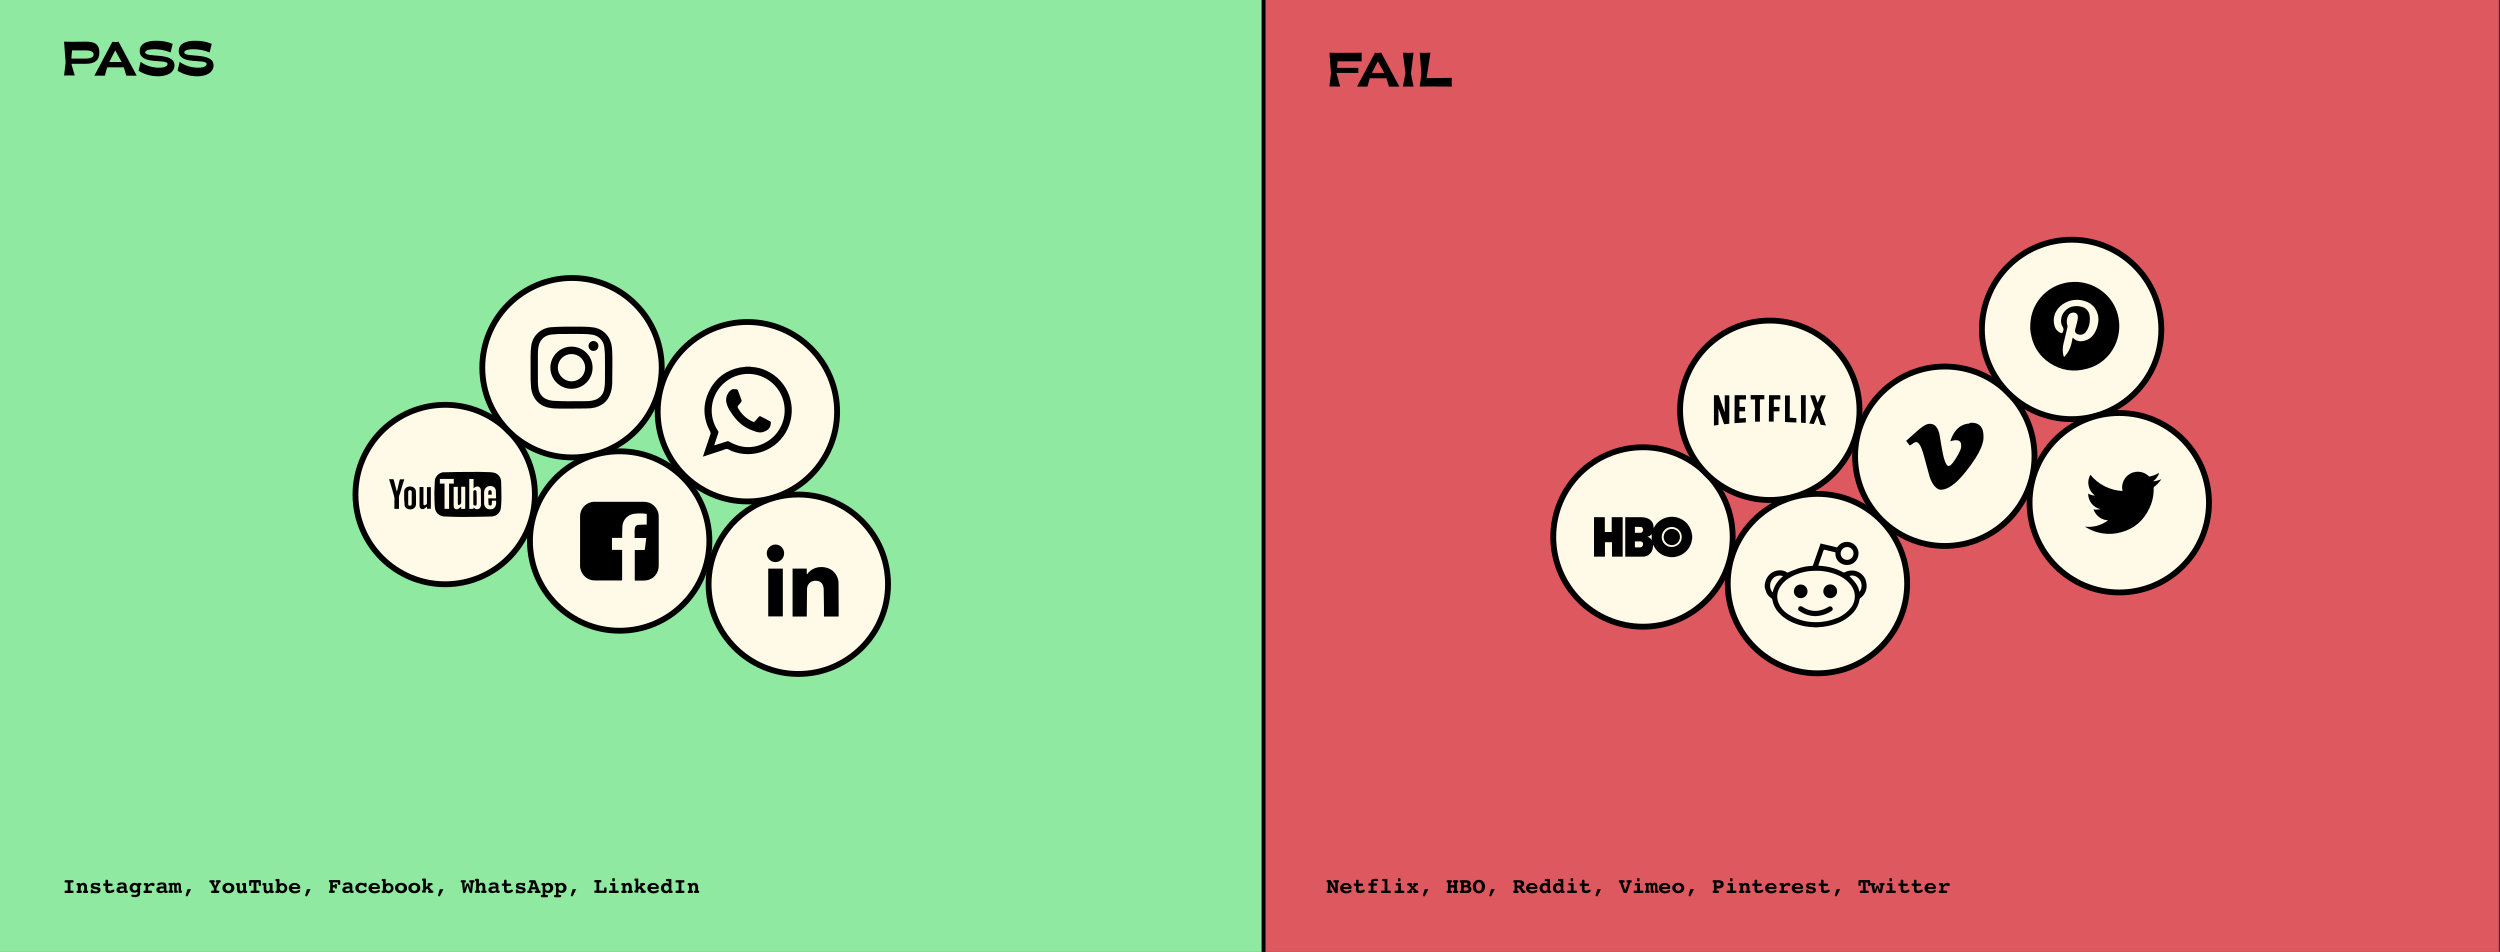 <?xml version="1.0" encoding="utf-8"?>
<!-- Generator: Adobe Illustrator 26.0.1, SVG Export Plug-In . SVG Version: 6.00 Build 0)  -->
<svg version="1.1" id="Layer_1" xmlns="http://www.w3.org/2000/svg" xmlns:xlink="http://www.w3.org/1999/xlink" x="0px" y="0px"
	 viewBox="0 0 1920 731.1" style="enable-background:new 0 0 1920 731.1;" xml:space="preserve">
<rect x="0" y="0" width="1920" height="731.1" fill="#333333" stroke="none"/>
<style type="text/css">
	.st0{fill:#8FE9A0;}
	.st1{fill:#DD595F;}
	.st2{fill:#FFF9E8;stroke:#000000;stroke-width:4.49;stroke-miterlimit:10;}
	.st3{enable-background:new    ;}
	.st4{fill:none;stroke:#000000;stroke-width:3;stroke-miterlimit:10;}
</style>
<rect x="-0.9" class="st0" width="971.3" height="731.1"/>
<rect x="970.4" class="st1" width="948.7" height="731.1"/>
<circle class="st2" cx="1261.8" cy="412.4" r="68.9"/>
<circle class="st2" cx="1359.2" cy="315.1" r="68.9"/>
<circle class="st2" cx="1395.8" cy="448.2" r="68.9"/>
<circle class="st2" cx="341.9" cy="379.8" r="68.9"/>
<circle class="st2" cx="439.3" cy="282.4" r="68.9"/>
<circle class="st2" cx="574" cy="316.2" r="68.9"/>
<circle class="st2" cx="613.1" cy="448.7" r="68.9"/>
<circle class="st2" cx="475.9" cy="415.5" r="68.9"/>
<circle class="st2" cx="1493.6" cy="350.4" r="68.9"/>
<circle class="st2" cx="1591" cy="253" r="68.9"/>
<circle class="st2" cx="1627.6" cy="386.1" r="68.9"/>
<g id="he9QYG">
	<path d="M341.9,362.7c3-0.1,6-0.2,8.9-0.2c5.6,0,11.1-0.1,16.7-0.1c2.6,0,5.2,0.1,7.8,0.2c1.3,0,2.7,0.1,4,0.4
		c2.4,0.5,4.3,2.2,5.1,4.5c0.4,1.1,0.6,2.3,0.5,3.5c0.1,1.2,0.1,2.3,0.1,3.5c0.1,2.9,0.1,5.7,0.1,8.6c0,1.9-0.2,3.8-0.3,5.7
		c0,1.3-0.3,2.7-0.9,3.9c-1,2-2.9,3.4-5.1,3.8c-1,0.2-2,0.2-3,0.2c-3,0.1-5.9,0.1-8.9,0.2c-3.2,0.1-6.4,0.1-9.7,0.1
		c-1.5,0-3.1,0-4.6,0l-7.5-0.2c-1.5,0-3.1-0.1-4.6-0.2c-1.1-0.1-2.2-0.5-3.1-1.1c-2-1.2-3.2-3.3-3.4-5.6c-0.2-1.7-0.2-3.4-0.3-5.2
		c-0.1-2.3-0.1-4.5-0.1-6.8c0-1.7,0.1-3.4,0.2-5.1c0-1,0.1-1.9,0.1-2.9c0-1.8,0.7-3.5,1.9-4.8c1.2-1.3,2.8-2.2,4.6-2.4L341.9,362.7z
		 M360.4,367.8v23h3.2v-1.1c0.4,0.3,0.9,0.7,1.3,1c1.3,0.8,3.1,0.4,3.9-0.9c0.1-0.1,0.1-0.2,0.2-0.3c0.2-0.5,0.3-1,0.4-1.5
		c0-3.9,0-7.8-0.1-11.6c0-1.5-1.2-2.8-2.7-2.8c-0.4,0-0.9,0.1-1.3,0.3c-0.6,0.3-1.1,0.7-1.6,1.1v-7.1L360.4,367.8z M381,382.8
		c-0.1-2-0.1-3.9-0.2-5.9c0-0.8-0.4-1.7-0.9-2.3c-1.3-1.6-4.5-1.8-6.2-0.5c-1.3,1-2,2.6-1.9,4.2c0,2.7,0,5.4,0,8.1
		c0,1.1,0.3,2.1,0.9,3c1,1.4,2.6,2,4.3,1.7c1.3,0,2.5-0.7,3.2-1.7c1-1.5,0.9-3.2,0.8-4.9h-3.2c0,0.9,0,1.7-0.1,2.6s-0.4,1.1-1.1,1.1
		c-0.9,0-1.4-0.2-1.4-1.1c-0.1-1.4-0.1-2.9-0.2-4.4L381,382.8z M357.3,390.8v-17h-3.1v0.6c0,3.8,0,7.5,0,11.3c0,0.7-0.3,1.4-0.9,1.7
		c-0.1,0.1-0.3,0.2-0.4,0.3c-0.8,0.4-1.3,0-1.3-0.8v-13h-3.2v0.5c0,4.7,0,9.3,0,13.9c0,0.4,0.1,0.9,0.2,1.3c0.2,0.9,1.1,1.6,2,1.5
		c0.7,0,1.4-0.2,1.9-0.6c0.6-0.4,1.1-0.9,1.7-1.3v1.7L357.3,390.8z M344.9,390.8v-19.4h3.6v-3.6h-10.7v3.6h3.6v19.4L344.9,390.8z"/>
	<path d="M310.4,382.3v-4.5c-0.1-1.9,1.2-3.6,3.1-4c1.3-0.4,2.7-0.2,3.9,0.4c1.1,0.6,1.9,1.7,2,3c0.1,1.3,0.1,2.6,0.1,4
		c0,1.8,0,3.7,0,5.5c0.2,2.3-1.5,4.3-3.8,4.5c-0.2,0-0.3,0-0.5,0c-1.1,0.1-2.2-0.3-3.1-0.9c-0.8-0.6-1.3-1.5-1.4-2.5
		c-0.1-0.7-0.1-1.4-0.1-2.1C310.4,384.6,310.4,383.5,310.4,382.3z M316.2,382.4L316.2,382.4v-4.9c0-0.1,0-0.3-0.1-0.4
		c-0.4-0.6-1.1-0.8-1.7-0.6c-0.5,0.1-0.9,0.6-0.9,1.2c0,3.2,0,6.4,0,9.6c0,0.6,0.5,1.1,1.1,1.1c0.1,0,0.1,0,0.2,0
		c0.7,0.1,1.3-0.5,1.4-1.2c0,0,0,0,0,0L316.2,382.4z"/>
	<path d="M298.8,368c1.1,0,2.1,0,3.2,0c0.2,0.1,0.3,0.2,0.4,0.4c0.7,2.8,1.4,5.5,2.1,8.3c0.1,0.2,0.1,0.3,0.2,0.5h0.2
		c0.1-0.5,0.3-1.1,0.4-1.6c0.4-1.9,0.9-3.8,1.3-5.6c0.1-0.5,0.3-1.1,0.4-1.6c0.1-0.2,0.2-0.3,0.4-0.3c1,0,2,0,3.1,0
		c-0.3,1-0.6,1.9-0.9,2.8c-0.8,2.6-1.6,5.3-2.4,8c-0.1,0.3-0.2,0.6-0.3,0.8c-0.7,1.4-0.5,3-0.5,4.5c0,2,0,4,0,6v0.6h-3.2
		c-0.4,0-0.3-0.3-0.3-0.5v-5c0.1-1.1,0.1-2.1,0-3.2c-0.2-1-0.4-1.9-0.7-2.8c-0.7-2.4-1.4-4.8-2.1-7.1
		C299.6,370.8,299.2,369.4,298.8,368z"/>
	<path d="M327.9,374.1h3v16.6h-3V389c-0.6,0.5-1.2,1-1.8,1.5c-0.9,0.7-2.1,0.7-3,0.1c-0.3-0.2-0.5-0.5-0.6-0.8
		c-0.2-0.5-0.3-1.1-0.3-1.6c0-4.7,0-9.3,0-14c0,0,0-0.1,0-0.2h3c0,0.2,0,0.4,0,0.5v11.6c0,0.3,0,0.7,0,1c0,0.9,0.6,1.2,1.4,0.8
		c0.4-0.2,0.8-0.5,1.1-0.8c0.1-0.1,0.2-0.3,0.2-0.5c0-4,0-8,0-12.1C327.8,374.4,327.9,374.2,327.9,374.1z"/>
	<path d="M366.1,382.5v4.5c0,0.7-0.2,1.1-0.7,1.3c-0.7,0.1-1.3-0.1-1.8-0.6c-0.1-0.1-0.1-0.3-0.1-0.4v-9.7c0-0.5,0.4-1,0.9-1.1
		c0.5-0.2,1.1,0,1.4,0.5c0.2,0.3,0.2,0.7,0.2,1.1C366.1,379.6,366.1,381.1,366.1,382.5z"/>
	<path d="M374.9,379.9c0.1-0.9,0.1-1.7,0.2-2.5c0.1-0.5,0.6-0.9,1.1-0.9c0,0,0,0,0,0c0.7,0,1.1,0.2,1.3,0.9c0.1,0.8,0.2,1.6,0.2,2.5
		H374.9z"/>
</g>
<g class="st3">
	<path d="M54.8,49l2.6,9l-4.9-0.1l-3.3,0.1l1.2-10l-1.2-16l6.6,0.1L65.7,32c7.3-0.1,10.6,2.2,10.6,8.2c0,6.1-3.3,8.8-10.6,8.8H54.8z
		 M55.3,38.6L54.8,45h10.9c4.3,0,6.2-1.3,6.2-3.2s-2-3.1-6.2-3.1H55.3z"/>
</g>
<g class="st3">
	<path d="M95.1,51.7H82.3l-1.8,6.4h-8l13.8-26l2.4,0.2l2.4-0.2l13.9,26h-8L95.1,51.7z M93.4,47.6l-4.9-8.9l-4.6,8.9H93.4z"/>
	<path d="M108,47.5c3.7,2.8,8.8,4.5,14.4,4.5c4.3,0,6.3-1.4,6.3-2.8c0-4.5-21.2,1.2-21.4-9.9c-0.1-5.8,5.3-8,12.8-8
		c4.9,0,8.8,0.8,12.5,2.4l-1.6,6.6c-4.2-1.8-8.5-2.5-12.9-2.5c-2.9,0-6.6,0.7-6.6,2.4c0,4.6,22.7-0.7,22.5,10.1
		c-0.1,5.3-5.2,8.2-12.4,8.3c-6.3,0-11.3-1.8-15.2-4.3L108,47.5z"/>
	<path d="M138,47.5c3.7,2.8,8.8,4.5,14.4,4.5c4.3,0,6.3-1.4,6.3-2.8c0-4.5-21.2,1.2-21.4-9.9c-0.1-5.8,5.3-8,12.8-8
		c4.9,0,8.8,0.8,12.5,2.4l-1.6,6.6c-4.2-1.8-8.5-2.5-12.9-2.5c-2.9,0-6.6,0.7-6.6,2.4c0,4.6,22.7-0.7,22.5,10.1
		c-0.1,5.3-5.2,8.2-12.4,8.3c-6.3,0-11.3-1.8-15.2-4.3L138,47.5z"/>
</g>
<g class="st3">
	<path d="M1029.2,66.5l-4.9-0.1l-3.3,0.1l1.2-10l-1.2-16l6.7,0.1l18.1-0.1l-0.1,3.3l0.1,3.3h-18.5l-0.4,5h16.3V56h-16.7l0,0.4
		L1029.2,66.5z"/>
</g>
<g class="st3">
	<path d="M1064.8,60.1H1052l-1.8,6.4h-8l13.8-26l2.4,0.2l2.4-0.2l13.9,26h-8L1064.8,60.1z M1063.1,56l-4.9-8.9l-4.6,8.9H1063.1z"/>
	<path d="M1079.4,56.5l-2-16l4.1,0.1l4.1-0.1l-2,16l2,10l-4.1-0.1l-4.1,0.1L1079.4,56.5z"/>
	<path d="M1115,66.5l-17.9-0.1l-6.7,0.1l1.2-10l-1.2-16l3.3,0.1l4.9-0.1l-3,19.5l19.4-0.2l-0.1,3.4L1115,66.5z"/>
</g>
<g id="j9Cxd5">
	<path d="M439,313.8c-3.3,0-6.6,0-9.9,0c-2.8,0-5.5-0.2-8.2-0.8c-4.5-1-8.4-3.8-10.7-7.8c-1.2-2.2-2-4.7-2.3-7.2
		c-0.3-3.8-0.5-7.7-0.4-11.6c0-4.2,0-8.5,0-12.7c0-2.7,0.1-5.4,0.5-8.1c0.6-4.8,3.3-9,7.3-11.6c2.4-1.6,5.1-2.5,7.9-2.7
		c3.3-0.2,6.7-0.4,10-0.4c4.9-0.1,9.7,0,14.6,0c2.8,0,5.6,0.2,8.3,0.6c4.9,0.8,9.2,3.8,11.6,8.1c1.3,2.4,2.1,5.1,2.3,7.9
		c0.4,4.2,0.3,8.5,0.3,12.8c0,3.9,0,7.9-0.1,11.8c0.1,2.7-0.2,5.5-0.8,8.1c-1.6,6.6-5.6,10.9-12.2,12.7c-2.3,0.6-4.7,0.8-7.1,0.8
		C446.5,313.8,442.7,313.8,439,313.8L439,313.8z M438.9,308.2v-0.1c3.3,0,6.6,0,9.8,0c2.3,0.1,4.6-0.1,6.8-0.6
		c4.3-0.8,7.7-4.1,8.5-8.4c0.5-2.6,0.7-5.2,0.6-7.8c0.1-5.2,0-10.3,0-15.5c0.1-3.1-0.1-6.1-0.5-9.2c-0.5-4.8-4.2-8.7-8.9-9.5
		c-2.4-0.4-4.9-0.6-7.4-0.6c-4.4-0.1-8.8,0-13.2,0c-3.6-0.1-7.2,0-10.8,0.4c-2,0.2-3.9,0.8-5.6,1.9c-2.5,1.7-4.1,4.3-4.6,7.3
		c-0.4,2.3-0.6,4.6-0.5,6.9c0,6.7,0,13.3,0,20c0,2,0.2,3.9,0.5,5.8c0.7,3.8,3.3,6.9,6.9,8.1c2,0.7,4.1,1,6.2,1
		C430.9,308.1,434.9,308.2,438.9,308.2L438.9,308.2z"/>
	<path d="M455.1,282.4c0,8.9-7.2,16.2-16.2,16.2c-8.9,0-16.2-7.2-16.2-16.2c0-8.9,7.2-16.1,16.1-16.2
		C447.8,266.2,455.1,273.4,455.1,282.4z M438.9,292.9c5.8,0,10.5-4.7,10.5-10.5c0-5.8-4.7-10.5-10.5-10.5c-5.8,0-10.5,4.7-10.5,10.5
		c0,0,0,0.1,0,0.1C428.5,288.2,433.2,292.8,438.9,292.9z"/>
	<path d="M452,265.5c0.1-2.1,1.9-3.7,4-3.6c1.9,0.1,3.5,1.6,3.6,3.6c0.1,2.1-1.5,3.9-3.6,4c-2.1,0.1-3.9-1.5-4-3.6
		C452,265.8,452,265.7,452,265.5z"/>
</g>
<g id="BJ4bEr.tif">
	<path d="M487.5,445.8v-23.4h0.7c2,0,4.1,0,6.1,0c0.7,0,1-0.1,1-0.9c0.3-2.6,0.7-5.2,1-7.9c0-0.1,0-0.2,0-0.4h-8.9
		c0-0.3,0-0.5,0-0.7c0-1.7,0-3.4,0-5.1c0-0.6,0.1-1.1,0.2-1.7c0.1-1.5,1.3-2.6,2.8-2.6c1.7-0.2,3.4-0.1,5.1-0.2h1.2v-7.6
		c0-0.3,0.1-0.6-0.4-0.7c-3.1-0.4-6.3-0.4-9.5,0c-4.8,0.7-8.5,4.7-8.8,9.6c-0.2,2.7-0.1,5.5-0.2,8.2v0.7h-7.8v9.2h7.8v23.4
		c-0.2,0-0.3,0-0.5,0.1c-6.8,0-13.6,0-20.5,0c-5.3,0-9.8-3.7-11-8.8c-0.2-0.7-0.3-1.5-0.3-2.2c0-12.8,0-25.6,0-38.4
		c0-5.2,3.7-9.7,8.8-10.8c0.9-0.2,1.9-0.3,2.8-0.2c12.4,0,24.8,0,37.2,0c5.3-0.2,10,3.4,11.3,8.6c0.2,1,0.3,1.9,0.3,2.9
		c0,12.5,0,25,0,37.5c0.1,5.6-3.8,10.4-9.3,11.3c-1,0.1-2.1,0.2-3.1,0.2c-1.8,0-3.6,0-5.4,0L487.5,445.8z"/>
</g>
<g id="jomKMa.tif">
	<path d="M573.1,281.6h3.1c0.3,0.1,0.7,0.1,1,0.2c4,0.2,7.9,1.2,11.5,2.9c16.8,7.8,24.1,27.8,16.2,44.7
		c-7.6,16.3-26.8,23.7-43.4,16.8c-1.1-0.5-2.1-1.3-3.2-1.4s-2.3,0.6-3.4,1l-15.1,4.9v-0.2c0.1-0.1,0.1-0.2,0.2-0.3
		c1.9-5.5,3.7-11.1,5.6-16.7c0.2-0.6,0.2-1.2-0.1-1.8c-5.6-10.4-6-21-0.8-31.6c4.9-9.8,13-15.8,23.7-17.9
		C569.9,282,571.5,281.9,573.1,281.6z M548.5,342l0.9-0.2c3-1,6.1-1.9,9.1-2.9c0.5-0.2,1-0.1,1.4,0.2c9.8,5.7,19.8,5.8,29.5-0.1
		c13.1-8.2,17.2-25.4,9-38.6s-25.4-17.2-38.6-9c-13.1,8.2-17.2,25.4-9,38.6c0.2,0.3,0.4,0.7,0.7,1c0.3,0.4,0.4,0.9,0.2,1.4
		c-0.5,1.3-0.9,2.6-1.3,3.9C549.8,338.2,549.2,340,548.5,342z"/>
	<path d="M564.2,298.9c0.4,0,0.7,0.1,1,0c0.7-0.1,1.4,0.4,1.6,1.1c0.9,2.4,1.8,4.8,2.7,7.3c0.1,0.4,0,0.9-0.2,1.3
		c-0.6,0.9-1.4,1.8-2.2,2.7c-0.6,0.5-0.8,1.4-0.3,2.1c2.5,4.6,6.5,8.3,11.3,10.4c0.6,0.4,1.4,0.2,1.8-0.4c0.9-1,1.8-2,2.7-3.1
		c0.3-0.6,1.1-0.8,1.7-0.5c2.4,1.2,4.8,2.5,7.2,3.8c0.6,0.3,0.6,0.9,0.5,1.5c-0.3,3.7-2.2,5.6-6.4,6.8c-2.8,0.7-5.2-0.4-7.7-1.3
		c-7.4-2.6-12.6-7.7-16.7-14.2c-1.6-2.2-2.7-4.6-3.3-7.2c-0.8-3.5,0.5-7.2,3.3-9.5C562.1,298.9,563.2,298.7,564.2,298.9z"/>
</g>
<g id="Gi8Me7">
	<path d="M608.7,436.7h10.9v4.2l0.3,0.1c0.4-0.5,0.8-1,1.2-1.5c3.6-3.9,9.7-5.1,15.2-3c4.7,1.9,7.8,6.6,7.7,11.7
		c0.1,8.1,0.1,16.2,0.1,24.4c0,0.3,0,0.5-0.1,0.9h-11.2c0-2.5,0-5,0-7.5c0-4.5-0.1-8.9-0.2-13.4c-0.1-4.2-2.4-6.6-6.1-6.6
		c-3.5-0.2-6.5,2.5-6.7,6c0,0.2,0,0.4,0,0.7c-0.1,6.5-0.2,13-0.2,19.4v1.4h-10.9V436.7z"/>
	<path d="M590,436.7h11.2v36.7H590V436.7z"/>
	<path d="M602.2,425c0,3.7-3,6.7-6.7,6.7c0,0-0.1,0-0.1,0c-3.7-0.1-6.7-3.3-6.5-7c0.1-3.5,3-6.4,6.5-6.5c3.6-0.1,6.7,2.8,6.8,6.5
		C602.2,424.7,602.2,424.9,602.2,425z"/>
</g>
<g id="v8VwRN.tif">
	<path d="M1316.3,303.5c1.1,0,2.2,0,3.3,0c0.2,0,0.4,0.1,0.5,0.4c1.4,4.1,2.9,8.2,4.3,12.4c0,0.1,0.1,0.2,0.2,0.3v-13h3.5v21.8
		l-1.7,0.2c-0.7,0.1-1.3,0.1-2,0.2c-0.2,0-0.3,0-0.4-0.3c-1.3-3.8-2.7-7.6-4-11.3c0-0.1-0.1-0.3-0.2-0.4v12.5l-2,0.3
		c-0.4,0-0.8,0.1-1.2,0.2h-0.3L1316.3,303.5z"/>
	<path d="M1401.8,326.7l-2.1-0.3c-0.4,0-0.7-0.1-1.1-0.1c-0.2,0-0.4-0.2-0.5-0.4c-0.7-2.1-1.5-4.2-2.2-6.3l-0.2-0.4l-0.2,0.4
		c-0.8,1.9-1.6,3.8-2.3,5.7c-0.1,0.2-0.3,0.4-0.5,0.3c0,0,0,0,0,0c-0.9-0.1-1.8-0.2-2.8-0.3l-0.4-0.1l0.2-0.5
		c1.4-3.4,2.8-6.8,4.1-10.2c0.1-0.2,0.1-0.4,0-0.6c-1.2-3.4-2.4-6.7-3.5-10c0-0.1-0.1-0.2-0.1-0.3h3.7l2.1,5.8l0.2-0.4l2.1-5.1
		c0-0.2,0.3-0.4,0.5-0.3h3.4c0,0.1-0.1,0.2-0.1,0.4l-4.1,10.2c-0.1,0.2-0.1,0.4,0,0.5c1.4,4,2.8,8,4.3,12.1c0,0,0,0.1,0,0.1
		L1401.8,326.7z"/>
	<path d="M1332.2,303.5h8.7v3.3h-5v5.7h4.3v3.4h-4.4v5.4l5-0.3v3.4l-8.7,0.6L1332.2,303.5z"/>
	<path d="M1358.6,303.5h8.7v3.3h-5v5.7h4.3v3.4h-4.4v7.9h-3.7L1358.6,303.5z"/>
	<path d="M1351.6,323.8l-3.7,0.1v-17.1h-3.4v-3.4h10.5v3.3h-3.4L1351.6,323.8z"/>
	<path d="M1374.5,320.8l5.1,0.3v3.4l-8.7-0.4v-20.4h3.7L1374.5,320.8z"/>
	<path d="M1383.1,303.5h3.7v21.4l-2.1-0.2c-0.4,0-0.8-0.1-1.2-0.1s-0.3-0.1-0.3-0.4c0-3.2,0-6.5,0-9.7L1383.1,303.5L1383.1,303.5z"
		/>
</g>
<g id="_0MqMqr.tif">
	<path d="M1285.1,427.9h-2.3c-0.1,0-0.2-0.1-0.3-0.1c-5.6-0.5-10.5-4-12.7-9.1c-0.1-0.1-0.1-0.3-0.2-0.5c-0.1,0.9-0.1,1.6-0.2,2.4
		c-0.4,4-3.8,7.1-7.8,6.9h-13.4v-30.3h0.4h12.3c1.5,0,3,0.3,4.4,0.9c2.3,0.8,4,2.8,4.5,5.1c0.1,0.8,0.2,1.6,0.2,2.5
		c0.1-0.1,0.2-0.3,0.2-0.4c3.9-7.6,13.3-10.6,20.9-6.7c4,2,6.9,5.7,8,10.1c0.2,0.9,0.3,1.7,0.5,2.6v2.2c0,0.1-0.1,0.3-0.1,0.4
		c-0.6,6.4-5.1,11.7-11.3,13.4C1287.1,427.6,1286.1,427.8,1285.1,427.9z M1291.6,412.4c0-4.2-3.4-7.7-7.7-7.7
		c-4.2,0-7.7,3.4-7.7,7.7c0,4.2,3.4,7.7,7.6,7.7C1288.2,420.1,1291.6,416.7,1291.6,412.4C1291.6,412.5,1291.6,412.4,1291.6,412.4z
		 M1255.6,420.4h3.8c1.2,0.1,2.2-0.7,2.4-1.9c0-0.1,0-0.3,0-0.4c0.2-1.1-0.5-2.1-1.6-2.3c-0.2,0-0.4,0-0.6,0c-1,0-2,0-3,0h-1
		L1255.6,420.4z M1255.6,404.6v4.6c1.5,0,2.9,0,4.4,0c0.6,0,1.2-0.4,1.5-1c0.4-0.8,0.5-1.7,0.1-2.5c-0.3-0.6-0.9-1-1.5-1
		C1258.6,404.6,1257.2,404.6,1255.6,404.6L1255.6,404.6z M1268.5,410.2c-0.8,1.1-2,1.8-3.3,2c1.3,0.4,2.5,1.3,3.3,2.5V410.2z"/>
	<path d="M1246.3,427.5h-8.3v-11.1h-5.4v11.1h-8.4v-30.3h8.3v11.4h5.3v-11.4h8.4V427.5z"/>
	<path d="M1290.2,412.4c0,3.4-2.8,6.3-6.2,6.3c-3.4,0-6.3-2.8-6.3-6.2c0-3.4,2.8-6.3,6.2-6.3c0,0,0,0,0,0
		C1287.4,406.2,1290.2,408.9,1290.2,412.4C1290.2,412.4,1290.2,412.4,1290.2,412.4z"/>
</g>
<g id="J9JHVB.tif">
	<path d="M1513.1,324.7h1.7h0.3c0.8,0,1.6,0.2,2.4,0.4c1.9,0.5,3.6,1.8,4.5,3.6c0.4,0.7,0.7,1.5,0.9,2.4c0.3,1.2,0.4,2.4,0.4,3.7
		c0,0.1,0,0.2,0,0.3v1c0,0.1,0,0.3,0,0.4c0,0.8-0.1,1.6-0.3,2.4c-0.4,1.8-0.9,3.5-1.6,5.1c-1.2,2.8-2.7,5.5-4.3,8
		c-2.2,3.4-4.6,6.8-7.2,10c-1.8,2.3-3.8,4.5-5.8,6.6c-1.6,1.6-3.3,3.1-5.2,4.4c-1.4,1-2.9,1.8-4.5,2.4c-0.8,0.3-1.7,0.5-2.5,0.6
		l-0.7,0.1h-0.8h-0.1c-1.1-0.1-2.1-0.5-2.9-1.2c-1-0.7-1.8-1.6-2.5-2.6c-0.9-1.3-1.6-2.7-2.2-4.1c-0.3-0.6-0.5-1.2-0.7-1.8
		c-1.4-5.3-2.9-10.5-4.3-15.8c-0.5-1.9-1-3.8-1.8-5.7c-0.4-1.2-0.9-2.3-1.6-3.3c-0.3-0.6-0.8-1.1-1.3-1.5c-0.3-0.3-0.6-0.4-1-0.5
		c-0.3-0.1-0.7-0.1-1.1,0c-0.3,0.2-0.7,0.3-1,0.5c-1,0.6-2,1.3-3,2l-0.2,0.1l-2.8-3.6l0.2-0.2c2.5-2.2,4.9-4.4,7.4-6.6
		c1.5-1.4,3-2.6,4.6-3.8c1-0.7,2.1-1.4,3.2-1.9c1.2-0.6,2.6-0.7,3.9-0.5c1.5,0.2,2.8,0.9,3.7,2.1c0.7,0.9,1.3,1.8,1.7,2.9
		c0.6,1.5,1,3,1.2,4.6c0.2,1.4,0.4,2.8,0.7,4.3s0.5,3.1,0.8,4.7s0.6,3.1,0.9,4.6s0.7,3.1,1.2,4.6c0.3,1,0.7,1.9,1.2,2.9
		c0.2,0.4,0.5,0.8,0.8,1.1c0.3,0.4,0.8,0.5,1.3,0.5c0.3,0,0.5-0.2,0.8-0.3c0.4-0.3,0.9-0.6,1.2-1c0.6-0.6,1.1-1.2,1.5-1.8
		c1.3-1.8,2.5-3.6,3.6-5.6c0.6-1.1,1.2-2.3,1.7-3.5c0.6-1.4,0.8-2.9,0.6-4.4c0-0.5-0.2-0.9-0.3-1.3c-0.4-0.9-1.3-1.6-2.3-1.8
		c-0.9-0.2-1.9-0.2-2.8,0c-0.9,0.1-1.8,0.4-2.7,0.7l-0.2,0.1c0-0.1,0-0.2,0.1-0.3c0.4-1.4,1-2.7,1.6-4c0.9-1.9,2.1-3.6,3.6-5.2
		c2.4-2.5,5.7-4,9.2-4.2L1513.1,324.7z"/>
</g>
<path d="M1559.2,252.2c-0.1-8.7,2-15.5,6.3-21.5c4.6-6.5,11.4-11.1,19.2-13.1c2.5-0.7,5.2-1,7.8-1.1c7.4-0.2,14.8,2,20.8,6.3
	c7.2,5,12.2,12.7,13.7,21.3c1.4,7.2,0.4,14.7-2.8,21.3c-4.1,8.8-11.9,15.4-21.4,17.8c-10.2,2.8-20,1.4-28.9-4.6
	c-6.8-4.5-11.7-11.5-13.6-19.5C1559.7,256.9,1559.3,254.5,1559.2,252.2z M1591.8,259.3c0.2,0.2,0.4,0.4,0.6,0.5
	c1.9,1.9,4.7,2.7,7.3,2.1c3.5-0.5,6.6-2.5,8.5-5.5c1.7-2.5,2.8-5.5,3.2-8.5c0.3-1.7,0.3-3.5,0-5.3c-1.3-5.6-4.5-9.6-10.1-11.3
	c-4.9-1.7-10.4-1.3-15,1.1c-3.1,1.5-5.6,3.9-7.3,6.9c-1.8,3.4-2.2,7.3-1.1,10.9c0.5,2.4,2.2,4.3,4.4,5.4c0.6,0.4,1.4,0.3,1.8-0.3
	c0.1-0.1,0.2-0.3,0.2-0.4c0.7-1.2,0.6-2.7-0.1-3.8c-1-1.6-1.5-3.5-1.3-5.3c0.2-5.3,4.4-9.1,8-10.2c2.5-0.7,5.2-0.7,7.7,0
	c3.2,0.7,5.7,3.3,6.2,6.6c0.3,1.6,0.3,3.3,0.1,4.9c-0.2,2.7-1.2,5.4-2.8,7.6c-1.3,2-3.8,2.9-6.1,2.1c-1.6-0.3-2.7-1.9-2.3-3.5
	c0-0.2,0.1-0.3,0.1-0.5c0.5-1.9,1-3.8,1.5-5.7c0.4-1.4,0.6-2.9,0.4-4.4c-0.1-1.2-1-2.2-2.2-2.5c-1.9-0.5-4,0.3-5,2
	c-1.3,2.3-1.6,5.1-0.8,7.6c0.1,0.4,0.2,0.9,0.1,1.4c-1,4.2-1.9,8.4-3,12.6c-0.8,3.1-0.8,6.2-0.1,9.3c0.1,0.4,0.3,0.7,0.5,1h0.2
	c0.8-1,1.6-1.9,2.3-2.9c1.6-2.4,2.7-5.2,3.3-8C1591.3,261.9,1591.5,260.6,1591.8,259.3L1591.8,259.3z"/>
<g id="F2BwwP">
	<path d="M1601.5,404.5c6.2,0.7,12.5-1.1,17.5-4.9c-5.1-0.2-9.5-3.6-11.2-8.4c1.8,0.3,3.6,0.2,5.3-0.2c-2.7-0.6-5.1-2.1-6.8-4.3
		c-1.7-2.2-2.6-4.8-2.6-7.6c1.6,0.9,3.4,1.4,5.3,1.5c-2.5-1.7-4.3-4.4-4.9-7.4c-0.7-2.9-0.2-6,1.3-8.6c6.1,7.5,15.1,12,24.7,12.5
		l-0.2-1.3c-0.8-6.6,3.8-12.6,10.4-13.4c3.6-0.5,7.2,0.7,9.8,3.2c0.3,0.3,0.8,0.5,1.2,0.3c2.2-0.5,4.3-1.3,6.3-2.4l0.7-0.3
		c-0.9,2.6-2.6,4.9-4.8,6.5c2.2-0.2,4.4-0.8,6.4-1.7c-0.2,0.4-0.4,0.6-0.5,0.8c-1.4,1.9-3.1,3.7-5,5.1c-0.2,0.2-0.4,0.5-0.4,0.8
		c0.2,5.6-1,11.1-3.5,16.1c-4.4,9.1-11.4,15.2-21.2,17.9c-9.1,2.6-18.8,1.3-26.9-3.5l-0.7-0.4
		C1601.6,404.7,1601.6,404.6,1601.5,404.5z"/>
</g>
<g id="b5FQOU.tif">
	<path d="M1355.4,448.5c0.2-0.7,0.3-1.4,0.5-2.1c1.4-4.8,5.6-8.2,10.6-8.4c2.2-0.1,4.5,0.5,6.3,1.8c2.8-1.1,5.3-2.3,8-3.2
		c3.5-1.2,7.1-1.8,10.8-2c0.5,0,0.9-0.3,0.9-0.8c1.8-5.2,3.6-10.3,5.4-15.5c0.1-0.3,0.2-0.6,0.3-0.9l8.5,2c1.2,0.3,2.4,0.5,3.6,0.9
		c0.4,0.2,0.8,0,1-0.4c1.9-2.8,5.3-4.2,8.7-3.6c4.8,0.8,8.1,5.4,7.2,10.3s-5.4,8.1-10.3,7.2c-0.8-0.1-1.5-0.4-2.2-0.7
		c-3.3-1.4-5.3-4.7-5.1-8.3c0-0.2,0-0.4,0-0.6l-8.9-2.1c-1.4,4.1-2.8,8.2-4.3,12.3c1.7,0.2,3.3,0.3,5,0.5c4.9,0.6,9.7,2.2,14.1,4.6
		c0.4,0.3,0.9,0.3,1.3,0c5.5-3,12.3-1,15.3,4.4c0.7,1.2,1.1,2.6,1.3,4c0.8,4.4-1,8.9-4.7,11.5c-0.3,0.2-0.4,0.5-0.5,0.8
		c-0.6,3.9-2.3,7.5-5,10.4c-3.8,4-8.5,7-13.8,8.7c-4.2,1.4-8.6,2.2-13,2.4c-0.3,0-0.5,0.1-0.8,0.1h-2c-0.3-0.1-0.6-0.1-0.8-0.1
		c-3.1-0.1-6.2-0.5-9.3-1.3c-6.6-1.7-12.6-4.6-17.3-9.7c-2.6-2.7-4.3-6.1-5-9.9c-0.1-0.6-0.4-1.2-1-1.5c-1.5-1-2.7-2.4-3.5-4
		c-0.6-1.4-1-2.9-1.4-4.4L1355.4,448.5z M1394.6,477.8c5.7,0.1,11.3-1.1,16.6-3.3c4.2-1.7,7.9-4.6,10.7-8.3c3.5-4.9,3.5-11.4,0-16.3
		c-2.8-3.8-6.6-6.7-11-8.4c-5.7-2.4-11.8-3.4-17.9-3.1c-5.8,0.1-11.6,1.6-16.8,4.3c-4.1,2.1-7.5,5-9.7,9.1c-2.1,3.9-2.1,8.6,0,12.5
		c2.1,4.2,5.6,7,9.7,9.1C1381.9,476.4,1388.2,477.9,1394.6,477.8L1394.6,477.8z M1413.6,425.1c0,2.7,2.3,4.9,5,4.9s4.9-2.3,4.9-5
		c0-2.7-2.2-4.9-4.9-4.9C1415.8,420.2,1413.6,422.4,1413.6,425.1L1413.6,425.1z M1361.4,455c1.1-5.2,4-9.2,8-12.5
		c-3.2-1.2-6.7-0.1-8.6,2.8C1358.8,448.3,1359,452.3,1361.4,455z M1428.1,454.6c2.3-3,2.1-7.3-0.4-10.1c-1.9-2.2-5.2-3.1-7.3-2.1
		c1.6,1.8,3.3,3.5,4.8,5.5C1426.6,449.8,1427.6,452.1,1428.1,454.6L1428.1,454.6z"/>
	<path d="M1394.5,473.2c-4.5,0-8.8-1.4-12.5-3.9c-1-0.5-1.3-1.7-0.8-2.7c0-0.1,0.1-0.1,0.1-0.2c0.6-0.9,1.9-1.1,2.8-0.5
		c0,0,0.1,0.1,0.1,0.1c6.3,4.1,12.7,4.2,19.2,0.6c0.5-0.3,0.9-0.6,1.4-0.8c1-0.4,2.2,0.1,2.6,1.2c0.3,0.7,0.1,1.6-0.5,2.1
		c-3,2.1-6.5,3.4-10.2,3.9C1396,473.1,1395.2,473.1,1394.5,473.2z"/>
	<path d="M1388.2,454.1c0,2.9-2.3,5.3-5.2,5.3c-2.9,0-5.3-2.3-5.3-5.2c0-2.9,2.3-5.3,5.2-5.3
		C1385.8,448.9,1388.1,451.2,1388.2,454.1z"/>
	<path d="M1400.3,454.1c0-2.9,2.4-5.3,5.3-5.3s5.3,2.4,5.3,5.3c0,2.9-2.4,5.3-5.3,5.3C1402.6,459.3,1400.3,457,1400.3,454.1z"/>
</g>
<g class="st3">
	<path d="M54.1,677.8v6.2h1.4c0.4,0,0.6,0.1,0.8,0.2c0.2,0.1,0.2,0.4,0.2,0.7c0,0.3-0.1,0.6-0.2,0.7s-0.4,0.2-0.8,0.2h-4.9
		c-0.4,0-0.6-0.1-0.8-0.2c-0.2-0.1-0.2-0.4-0.2-0.7c0-0.3,0.1-0.5,0.2-0.7s0.4-0.2,0.8-0.2h1.4v-6.2h-1.4c-0.4,0-0.6-0.1-0.8-0.2
		c-0.2-0.1-0.2-0.4-0.2-0.7c0-0.3,0.1-0.6,0.2-0.7c0.2-0.1,0.4-0.2,0.8-0.2h4.9c0.4,0,0.7,0.1,0.8,0.2c0.2,0.1,0.2,0.4,0.2,0.7
		c0,0.3-0.1,0.6-0.2,0.7c-0.2,0.1-0.4,0.2-0.8,0.2H54.1z"/>
	<path d="M66.7,684h0.1c0.3,0,0.5,0.1,0.7,0.2s0.2,0.4,0.2,0.7c0,0.3-0.1,0.6-0.2,0.7c-0.2,0.1-0.4,0.2-0.8,0.2h-2
		c-0.4,0-0.6-0.1-0.8-0.2c-0.2-0.1-0.2-0.4-0.2-0.7c0-0.3,0.1-0.5,0.2-0.7c0.2-0.2,0.4-0.2,0.7-0.2h0.1v-2.4c0-0.7-0.1-1.1-0.3-1.4
		c-0.2-0.3-0.5-0.4-0.9-0.4c-0.5,0-0.8,0.2-1.1,0.5c-0.3,0.3-0.4,0.8-0.4,1.3v2.4H62c0.3,0,0.6,0.1,0.7,0.2s0.2,0.4,0.2,0.7
		c0,0.3-0.1,0.6-0.2,0.7s-0.4,0.2-0.8,0.2h-2.1c-0.4,0-0.6-0.1-0.8-0.2s-0.2-0.4-0.2-0.7c0-0.3,0.1-0.5,0.2-0.7s0.4-0.2,0.7-0.2h0.1
		v-4h-0.1c-0.3,0-0.5-0.1-0.7-0.2s-0.2-0.4-0.2-0.7c0-0.3,0.1-0.6,0.2-0.7s0.4-0.2,0.8-0.2h1.4c0.2,0,0.3,0,0.4,0.1
		c0.1,0.1,0.1,0.1,0.1,0.3v0.6c0.3-0.4,0.6-0.7,1-0.9c0.4-0.2,0.9-0.3,1.4-0.3c0.9,0,1.5,0.3,2,0.8c0.4,0.5,0.7,1.4,0.7,2.5V684z"/>
	<path d="M71.2,685.7c-0.1,0.1-0.3,0.2-0.4,0.3c-0.2,0.1-0.3,0.1-0.5,0.1c-0.2,0-0.4-0.1-0.5-0.2c-0.1-0.1-0.1-0.4-0.1-0.7V684
		c0-0.4,0.1-0.6,0.2-0.8s0.3-0.2,0.6-0.2c0.3,0,0.6,0.2,0.8,0.5c0.1,0.2,0.2,0.3,0.3,0.4c0.3,0.2,0.6,0.4,0.9,0.5
		c0.4,0.1,0.8,0.2,1.2,0.2c0.4,0,0.7-0.1,1-0.2c0.2-0.2,0.4-0.4,0.4-0.6c0-0.4-0.6-0.8-1.9-0.9c-0.3,0-0.5-0.1-0.7-0.1
		c-1-0.1-1.7-0.4-2.1-0.8c-0.5-0.4-0.7-0.9-0.7-1.6c0-0.8,0.3-1.4,0.8-1.8c0.6-0.4,1.4-0.6,2.4-0.6c0.4,0,0.7,0,1.1,0.1
		c0.4,0.1,0.8,0.1,1.2,0.3c0.1-0.1,0.2-0.2,0.4-0.3c0.1-0.1,0.3-0.1,0.4-0.1c0.2,0,0.4,0.1,0.5,0.2c0.1,0.1,0.2,0.4,0.2,0.6v1
		c0,0.2-0.1,0.4-0.2,0.6s-0.3,0.2-0.5,0.2c-0.2,0-0.6-0.2-1.2-0.6c-0.6-0.4-1.1-0.6-1.7-0.6c-0.4,0-0.8,0.1-1,0.2
		c-0.2,0.1-0.4,0.3-0.4,0.6c0,0.4,0.5,0.6,1.5,0.8c0.3,0,0.5,0.1,0.7,0.1c1.3,0.2,2.1,0.5,2.6,0.8c0.5,0.4,0.7,0.9,0.7,1.6
		c0,0.8-0.3,1.5-0.9,1.9c-0.6,0.5-1.5,0.7-2.6,0.7c-0.4,0-0.9,0-1.3-0.1C72,685.9,71.6,685.8,71.2,685.7z"/>
	<path d="M83,678.6h2.5c0.4,0,0.7,0.1,0.8,0.2c0.2,0.1,0.2,0.4,0.2,0.7c0,0.3-0.1,0.6-0.2,0.7c-0.2,0.1-0.4,0.2-0.8,0.2H83v2.1
		c0,0.6,0.1,1,0.3,1.2c0.2,0.2,0.5,0.3,1,0.3c0.4,0,0.9-0.1,1.5-0.4s1-0.4,1.2-0.4c0.2,0,0.4,0.1,0.6,0.3c0.2,0.2,0.2,0.4,0.2,0.7
		c0,0.4-0.4,0.8-1.2,1.2c-0.8,0.4-1.6,0.5-2.6,0.5c-0.6,0-1.1-0.1-1.5-0.2s-0.8-0.4-1-0.7c-0.2-0.2-0.3-0.5-0.4-0.8
		s-0.1-0.8-0.1-1.6v-0.2v-2.1h-0.8c-0.4,0-0.6-0.1-0.8-0.2c-0.2-0.1-0.2-0.4-0.2-0.7s0.1-0.6,0.2-0.7s0.4-0.2,0.8-0.2H81v-1.9
		c0-0.4,0.1-0.7,0.2-0.8c0.2-0.2,0.4-0.2,0.8-0.2s0.6,0.1,0.8,0.2c0.2,0.2,0.2,0.4,0.2,0.8V678.6z"/>
	<path d="M97.2,684h0.1c0.3,0,0.5,0.1,0.7,0.2c0.2,0.2,0.2,0.4,0.2,0.7c0,0.3-0.1,0.6-0.2,0.7c-0.2,0.1-0.4,0.2-0.8,0.2h-0.8
		c-0.3,0-0.5-0.1-0.6-0.2c-0.1-0.1-0.2-0.3-0.3-0.6c-0.5,0.3-0.9,0.5-1.5,0.7s-1,0.2-1.6,0.2c-0.9,0-1.6-0.2-2.1-0.7
		c-0.5-0.4-0.8-1-0.8-1.8c0-0.8,0.3-1.5,1-1.9c0.7-0.5,1.6-0.7,2.8-0.7c0.3,0,0.5,0,0.8,0c0.3,0,0.6,0.1,1,0.1v-0.2
		c0-0.5-0.1-0.9-0.4-1.1c-0.2-0.3-0.6-0.4-1.1-0.4c-0.4,0-0.8,0.1-1.4,0.4c-0.6,0.3-1,0.4-1.2,0.4c-0.3,0-0.5-0.1-0.6-0.2
		s-0.2-0.4-0.2-0.6c0-0.4,0.3-0.8,1-1.1c0.7-0.3,1.5-0.4,2.7-0.4c1.2,0,2,0.2,2.5,0.7s0.8,1.2,0.8,2.3V684z M95.2,682.4
		c-0.3-0.1-0.5-0.1-0.8-0.1s-0.4,0-0.6,0c-0.6,0-1.1,0.1-1.4,0.3c-0.3,0.2-0.5,0.5-0.5,0.8c0,0.3,0.1,0.6,0.3,0.7s0.5,0.3,1,0.3
		c0.4,0,0.7-0.1,1.1-0.2s0.7-0.3,1-0.5V682.4z"/>
	<path d="M105.7,678.9v-0.4c0-0.1,0-0.2,0.1-0.3c0.1-0.1,0.2-0.1,0.4-0.1h1.4c0.4,0,0.7,0.1,0.8,0.2c0.2,0.1,0.2,0.4,0.2,0.7
		c0,0.3-0.1,0.5-0.2,0.7c-0.2,0.2-0.4,0.2-0.7,0.2h-0.1v5.7c0,1.2-0.3,2.1-1,2.6s-1.7,0.8-3.2,0.8c-0.9,0-1.6-0.1-2-0.3
		c-0.4-0.2-0.6-0.5-0.6-0.8c0-0.3,0.1-0.5,0.3-0.6s0.4-0.2,0.7-0.2c0.1,0,0.3,0,0.7,0.1c0.4,0.1,0.8,0.1,1.1,0.1
		c0.8,0,1.3-0.1,1.6-0.4c0.3-0.3,0.5-0.8,0.5-1.6v-0.4c-0.4,0.2-0.8,0.4-1.2,0.5c-0.4,0.1-0.8,0.2-1.2,0.2c-1.1,0-2-0.3-2.7-1
		c-0.7-0.7-1.1-1.6-1.1-2.7c0-1.1,0.4-2,1.1-2.8c0.7-0.7,1.7-1.1,2.8-1.1c0.5,0,0.9,0.1,1.3,0.2
		C105.1,678.3,105.4,678.6,105.7,678.9z M103.6,679.7c-0.5,0-1,0.2-1.3,0.6c-0.4,0.4-0.5,0.9-0.5,1.5c0,0.6,0.2,1.1,0.5,1.5
		c0.4,0.4,0.8,0.6,1.3,0.6c0.5,0,1-0.2,1.4-0.6c0.4-0.4,0.5-0.9,0.5-1.5c0-0.6-0.2-1.1-0.5-1.5C104.6,679.9,104.2,679.7,103.6,679.7
		z"/>
	<path d="M113.8,681.3v2.7h2c0.4,0,0.6,0.1,0.8,0.2c0.2,0.1,0.2,0.4,0.2,0.7c0,0.3-0.1,0.6-0.2,0.7c-0.2,0.1-0.4,0.2-0.8,0.2h-4.6
		c-0.4,0-0.7-0.1-0.8-0.2s-0.2-0.4-0.2-0.7c0-0.3,0.1-0.5,0.2-0.7c0.2-0.1,0.4-0.2,0.8-0.2h0.6v-4h-0.4c-0.4,0-0.6-0.1-0.8-0.2
		c-0.2-0.1-0.2-0.4-0.2-0.7c0-0.3,0.1-0.6,0.2-0.7c0.2-0.1,0.4-0.2,0.8-0.2h1.8c0.1,0,0.3,0,0.3,0.1s0.1,0.2,0.1,0.3v1.2
		c0.6-0.6,1.2-1.1,1.7-1.4c0.5-0.3,1.1-0.4,1.7-0.4c0.5,0,1,0.1,1.3,0.4s0.5,0.6,0.5,1c0,0.3-0.1,0.6-0.3,0.8
		c-0.2,0.2-0.5,0.3-0.9,0.3c-0.2,0-0.5-0.1-0.9-0.3c-0.3-0.2-0.6-0.3-0.7-0.3c-0.3,0-0.6,0.1-0.9,0.4S114.3,680.8,113.8,681.3z"/>
	<path d="M127.8,684h0.1c0.3,0,0.5,0.1,0.7,0.2c0.2,0.2,0.2,0.4,0.2,0.7c0,0.3-0.1,0.6-0.2,0.7c-0.2,0.1-0.4,0.2-0.8,0.2H127
		c-0.3,0-0.5-0.1-0.6-0.2c-0.1-0.1-0.2-0.3-0.3-0.6c-0.5,0.3-0.9,0.5-1.5,0.7s-1,0.2-1.6,0.2c-0.9,0-1.6-0.2-2.1-0.7
		c-0.5-0.4-0.8-1-0.8-1.8c0-0.8,0.3-1.5,1-1.9c0.7-0.5,1.6-0.7,2.8-0.7c0.3,0,0.5,0,0.8,0c0.3,0,0.6,0.1,1,0.1v-0.2
		c0-0.5-0.1-0.9-0.4-1.1c-0.2-0.3-0.6-0.4-1.1-0.4c-0.4,0-0.8,0.1-1.4,0.4c-0.6,0.3-1,0.4-1.2,0.4c-0.3,0-0.5-0.1-0.6-0.2
		s-0.2-0.4-0.2-0.6c0-0.4,0.3-0.8,1-1.1c0.7-0.3,1.5-0.4,2.7-0.4c1.2,0,2,0.2,2.5,0.7s0.8,1.2,0.8,2.3V684z M125.8,682.4
		c-0.3-0.1-0.5-0.1-0.8-0.1s-0.4,0-0.6,0c-0.6,0-1.1,0.1-1.4,0.3c-0.3,0.2-0.5,0.5-0.5,0.8c0,0.3,0.1,0.6,0.3,0.7s0.5,0.3,1,0.3
		c0.4,0,0.7-0.1,1.1-0.2s0.7-0.3,1-0.5V682.4z"/>
	<path d="M135.1,678.7c0.2-0.2,0.5-0.4,0.8-0.6s0.6-0.2,1-0.2c0.8,0,1.3,0.2,1.6,0.7s0.5,1.2,0.5,2.2v3.1h0.1c0.3,0,0.5,0.1,0.6,0.2
		c0.1,0.2,0.2,0.4,0.2,0.7c0,0.3-0.1,0.6-0.2,0.7c-0.1,0.1-0.4,0.2-0.7,0.2h-1.4c-0.1,0-0.3,0-0.3-0.1s-0.1-0.2-0.1-0.3v-4.7
		c0-0.4-0.1-0.6-0.2-0.8s-0.3-0.3-0.5-0.3c-0.3,0-0.5,0.1-0.6,0.4c-0.2,0.2-0.2,0.6-0.2,1.1v2.9h0.1c0.3,0,0.4,0.1,0.6,0.2
		s0.2,0.4,0.2,0.7c0,0.3-0.1,0.6-0.2,0.7c-0.1,0.1-0.4,0.2-0.7,0.2h-1.4c-0.1,0-0.3,0-0.4-0.1s-0.1-0.2-0.1-0.3v-4.7
		c0-0.4-0.1-0.6-0.2-0.8s-0.3-0.3-0.5-0.3c-0.3,0-0.5,0.1-0.7,0.4c-0.2,0.2-0.2,0.6-0.2,1.1v2.9h0.1c0.3,0,0.5,0.1,0.6,0.2
		c0.1,0.1,0.2,0.4,0.2,0.7c0,0.3-0.1,0.6-0.2,0.7c-0.1,0.1-0.4,0.2-0.7,0.2h-1.9c-0.3,0-0.6-0.1-0.7-0.2s-0.2-0.4-0.2-0.7
		c0-0.3,0.1-0.5,0.2-0.7c0.1-0.2,0.3-0.2,0.6-0.2h0.1v-4h-0.1c-0.3,0-0.5-0.1-0.6-0.2c-0.1-0.2-0.2-0.4-0.2-0.7
		c0-0.3,0.1-0.6,0.2-0.7c0.1-0.1,0.4-0.2,0.7-0.2h1.1c0.2,0,0.4,0,0.5,0.1c0.1,0.1,0.1,0.3,0.1,0.5c0.2-0.3,0.5-0.5,0.7-0.6
		s0.6-0.2,1-0.2c0.3,0,0.6,0.1,0.8,0.2C134.8,678.3,135,678.5,135.1,678.7z"/>
	<path d="M144.4,682.9h2c0.1,0,0.2,0,0.2,0c0.1,0,0.1,0.1,0.1,0.1c0,0,0,0.1,0,0.1c0,0,0,0.1-0.1,0.1l-2.5,4.9
		c0,0.1-0.1,0.2-0.2,0.2s-0.2,0.1-0.2,0.1c0,0,0,0-0.1,0c0,0-0.1,0-0.1,0l-0.6-0.2c-0.1,0-0.2-0.1-0.2-0.1c0-0.1-0.1-0.1-0.1-0.2
		c0-0.1,0-0.1,0-0.1c0,0,0-0.1,0-0.1l1.2-4.3c0-0.2,0.1-0.3,0.2-0.4C144.1,683,144.2,682.9,144.4,682.9z"/>
	<path d="M164,677.8l1.3,2.7l1.2-2.7h0c-0.2,0-0.4-0.1-0.6-0.2c-0.1-0.2-0.2-0.4-0.2-0.7c0-0.3,0.1-0.6,0.2-0.7
		c0.1-0.1,0.4-0.2,0.7-0.2h1.9c0.4,0,0.6,0.1,0.8,0.2c0.2,0.1,0.2,0.4,0.2,0.7c0,0.3-0.1,0.5-0.2,0.7c-0.2,0.2-0.4,0.2-0.7,0.2h-0.1
		l-2.2,4.2v2h1.1c0.4,0,0.6,0.1,0.8,0.2c0.2,0.1,0.2,0.4,0.2,0.7c0,0.3-0.1,0.6-0.2,0.7s-0.4,0.2-0.8,0.2h-4.3
		c-0.4,0-0.6-0.1-0.8-0.2s-0.2-0.4-0.2-0.7c0-0.3,0.1-0.6,0.2-0.7s0.4-0.2,0.8-0.2h1.1v-1.8l-2.4-4.4h-0.1c-0.3,0-0.5-0.1-0.7-0.2
		c-0.1-0.2-0.2-0.4-0.2-0.7c0-0.3,0.1-0.6,0.2-0.7c0.2-0.1,0.4-0.2,0.8-0.2h2.2c0.3,0,0.6,0.1,0.7,0.2c0.1,0.1,0.2,0.4,0.2,0.7
		c0,0.3-0.1,0.5-0.2,0.7c-0.1,0.2-0.3,0.2-0.6,0.2H164z"/>
	<path d="M175.4,678c1.3,0,2.4,0.4,3.3,1.1s1.3,1.7,1.3,2.9c0,1.2-0.4,2.2-1.3,2.9c-0.8,0.8-1.9,1.1-3.3,1.1c-1.3,0-2.4-0.4-3.3-1.1
		c-0.8-0.8-1.3-1.7-1.3-2.9c0-1.2,0.4-2.1,1.3-2.9C173,678.3,174.1,678,175.4,678z M175.4,679.7c-0.6,0-1.2,0.2-1.6,0.6
		c-0.4,0.4-0.6,1-0.6,1.6c0,0.7,0.2,1.2,0.6,1.6c0.4,0.4,1,0.7,1.6,0.7s1.2-0.2,1.6-0.7s0.6-1,0.6-1.6c0-0.7-0.2-1.2-0.6-1.6
		C176.6,679.9,176.1,679.7,175.4,679.7z"/>
	<path d="M186.9,680h-0.1c-0.3,0-0.5-0.1-0.7-0.2c-0.2-0.2-0.2-0.4-0.2-0.7c0-0.3,0.1-0.6,0.2-0.7c0.2-0.1,0.4-0.2,0.8-0.2h1.6
		c0.1,0,0.3,0,0.3,0.1s0.1,0.2,0.1,0.3v5.5h0.1c0.3,0,0.5,0.1,0.7,0.2c0.2,0.2,0.2,0.4,0.2,0.7c0,0.3-0.1,0.6-0.2,0.7
		c-0.2,0.1-0.4,0.2-0.8,0.2h-1.4c-0.2,0-0.3,0-0.4-0.1c-0.1-0.1-0.1-0.2-0.1-0.3v-0.6c-0.3,0.4-0.6,0.7-1,0.9
		c-0.4,0.2-0.8,0.3-1.4,0.3c-0.9,0-1.6-0.3-2-0.8s-0.6-1.4-0.6-2.5V680H182c-0.3,0-0.5-0.1-0.7-0.2c-0.2-0.2-0.2-0.4-0.2-0.7
		c0-0.3,0.1-0.6,0.2-0.7c0.2-0.1,0.4-0.2,0.8-0.2h1.6c0.1,0,0.3,0,0.3,0.1s0.1,0.2,0.1,0.3v3.9c0,0.7,0.1,1.2,0.3,1.4
		c0.2,0.3,0.5,0.4,0.9,0.4c0.5,0,0.8-0.2,1.1-0.5c0.3-0.3,0.4-0.8,0.4-1.3V680z"/>
	<path d="M198.6,677.8h-1.7v6.2h1.4c0.4,0,0.6,0.1,0.8,0.2c0.2,0.1,0.2,0.4,0.2,0.7c0,0.3-0.1,0.6-0.2,0.7s-0.4,0.2-0.8,0.2h-4.9
		c-0.4,0-0.6-0.1-0.8-0.2s-0.2-0.4-0.2-0.7c0-0.3,0.1-0.6,0.2-0.7c0.2-0.1,0.4-0.2,0.8-0.2h1.4v-6.2H193l0,1.7v0.2
		c0,0.3-0.1,0.5-0.2,0.6c-0.1,0.1-0.4,0.2-0.6,0.2c-0.3,0-0.5-0.1-0.7-0.2c-0.1-0.2-0.2-0.4-0.2-0.8v-0.1l0.1-2.5
		c0-0.5,0.1-0.8,0.2-0.9c0.1-0.1,0.4-0.1,0.7-0.1h7.1c0.4,0,0.6,0,0.7,0.1c0.1,0.1,0.2,0.4,0.2,0.9l0.1,2.5v0.1
		c0,0.3-0.1,0.6-0.2,0.8c-0.1,0.2-0.4,0.2-0.7,0.2c-0.3,0-0.5-0.1-0.6-0.2c-0.1-0.2-0.2-0.4-0.2-0.8L198.6,677.8z"/>
	<path d="M207.3,680h-0.1c-0.3,0-0.5-0.1-0.7-0.2c-0.2-0.2-0.2-0.4-0.2-0.7c0-0.3,0.1-0.6,0.2-0.7c0.2-0.1,0.4-0.2,0.8-0.2h1.6
		c0.1,0,0.3,0,0.3,0.1s0.1,0.2,0.1,0.3v5.5h0.1c0.3,0,0.5,0.1,0.7,0.2c0.2,0.2,0.2,0.4,0.2,0.7c0,0.3-0.1,0.6-0.2,0.7
		c-0.2,0.1-0.4,0.2-0.8,0.2H208c-0.2,0-0.3,0-0.4-0.1c-0.1-0.1-0.1-0.2-0.1-0.3v-0.6c-0.3,0.4-0.6,0.7-1,0.9
		c-0.4,0.2-0.8,0.3-1.4,0.3c-0.9,0-1.6-0.3-2-0.8s-0.6-1.4-0.6-2.5V680h-0.1c-0.3,0-0.5-0.1-0.7-0.2c-0.2-0.2-0.2-0.4-0.2-0.7
		c0-0.3,0.1-0.6,0.2-0.7c0.2-0.1,0.4-0.2,0.8-0.2h1.6c0.1,0,0.3,0,0.3,0.1s0.1,0.2,0.1,0.3v3.9c0,0.7,0.1,1.2,0.3,1.4
		c0.2,0.3,0.5,0.4,0.9,0.4c0.5,0,0.8-0.2,1.1-0.5c0.3-0.3,0.4-0.8,0.4-1.3V680z"/>
	<path d="M214.7,678.9c0.3-0.2,0.6-0.4,0.9-0.5s0.7-0.2,1.1-0.2c1.2,0,2.1,0.4,2.8,1.1c0.7,0.8,1.1,1.7,1.1,2.9c0,1.1-0.4,2-1.1,2.7
		s-1.7,1.1-2.8,1.1c-0.5,0-1-0.1-1.4-0.3c-0.4-0.2-0.7-0.5-1-0.8v0.5c0,0.1,0,0.2-0.1,0.3c-0.1,0.1-0.2,0.1-0.4,0.1h-1.3
		c-0.4,0-0.6-0.1-0.8-0.2c-0.2-0.1-0.2-0.4-0.2-0.7c0-0.3,0.1-0.5,0.2-0.7c0.2-0.2,0.4-0.2,0.7-0.2h0.1v-7.2h-0.1
		c-0.3,0-0.5-0.1-0.7-0.2c-0.2-0.2-0.2-0.4-0.2-0.7c0-0.3,0.1-0.6,0.2-0.7c0.2-0.1,0.4-0.2,0.8-0.2h1.6c0.2,0,0.3,0,0.4,0.1
		c0.1,0.1,0.1,0.2,0.1,0.4V678.9z M216.6,679.9c-0.5,0-1,0.2-1.3,0.6c-0.4,0.4-0.5,0.9-0.5,1.5c0,0.6,0.2,1.2,0.5,1.6
		c0.4,0.4,0.8,0.6,1.4,0.6s1-0.2,1.4-0.6c0.4-0.4,0.5-0.9,0.5-1.6c0-0.6-0.2-1.1-0.5-1.5C217.6,680.1,217.1,679.9,216.6,679.9z"/>
	<path d="M224.2,682.5c0.1,0.6,0.4,1.1,0.8,1.4c0.4,0.3,1,0.5,1.6,0.5s1.4-0.2,2-0.5s1.1-0.5,1.2-0.5c0.2,0,0.4,0.1,0.5,0.2
		c0.1,0.2,0.2,0.3,0.2,0.6c0,0.5-0.4,1-1.2,1.3c-0.8,0.4-1.7,0.6-2.9,0.6c-1.3,0-2.4-0.4-3.3-1.1c-0.8-0.8-1.3-1.7-1.3-2.9
		c0-1.2,0.4-2.1,1.3-2.9c0.8-0.8,1.9-1.1,3.3-1.1c1.2,0,2.2,0.4,3,1.1c0.8,0.7,1.2,1.6,1.2,2.6c0,0.3-0.1,0.6-0.2,0.7
		c-0.2,0.1-0.5,0.2-1,0.2H224.2z M228.6,681.2c-0.1-0.5-0.3-0.9-0.7-1.2c-0.4-0.3-0.9-0.4-1.5-0.4c-0.6,0-1.1,0.1-1.5,0.4
		c-0.4,0.3-0.6,0.7-0.8,1.2H228.6z"/>
	<path d="M236.2,682.9h2c0.1,0,0.2,0,0.2,0c0.1,0,0.1,0.1,0.1,0.1c0,0,0,0.1,0,0.1c0,0,0,0.1-0.1,0.1l-2.5,4.9
		c0,0.1-0.1,0.2-0.2,0.2s-0.2,0.1-0.2,0.1c0,0,0,0-0.1,0c0,0-0.1,0-0.1,0l-0.6-0.2c-0.1,0-0.2-0.1-0.2-0.1c0-0.1-0.1-0.1-0.1-0.2
		c0-0.1,0-0.1,0-0.1c0,0,0-0.1,0-0.1l1.2-4.3c0-0.2,0.1-0.3,0.2-0.4C235.9,683,236,682.9,236.2,682.9z"/>
	<path d="M259.5,677.7h-3.9v2.1h1.5v-0.1c0-0.3,0.1-0.5,0.2-0.7c0.1-0.2,0.4-0.2,0.6-0.2c0.2,0,0.5,0.1,0.6,0.2
		c0.2,0.1,0.2,0.3,0.2,0.5v0.3v1.7c0,0.4-0.1,0.6-0.2,0.8s-0.3,0.2-0.6,0.2c-0.3,0-0.5-0.1-0.6-0.2c-0.1-0.1-0.2-0.4-0.2-0.7v-0.1
		h-1.5v2.4h0.5c0.4,0,0.6,0.1,0.8,0.2c0.2,0.1,0.2,0.4,0.2,0.7c0,0.3-0.1,0.6-0.2,0.7s-0.4,0.2-0.8,0.2h-2.5c-0.4,0-0.6-0.1-0.8-0.2
		s-0.2-0.4-0.2-0.7c0-0.3,0.1-0.5,0.2-0.7s0.4-0.2,0.7-0.2h0.1v-6.2h-0.1c-0.3,0-0.5-0.1-0.7-0.2c-0.2-0.2-0.2-0.4-0.2-0.7
		c0-0.3,0.1-0.6,0.2-0.7c0.2-0.1,0.4-0.2,0.8-0.2h6.8c0.3,0,0.6,0.1,0.7,0.2c0.1,0.1,0.2,0.3,0.2,0.6v1.9c0,0.4-0.1,0.6-0.2,0.8
		c-0.1,0.2-0.4,0.2-0.7,0.2s-0.5-0.1-0.7-0.2s-0.2-0.4-0.2-0.8V677.7z"/>
	<path d="M270.6,684h0.1c0.3,0,0.5,0.1,0.7,0.2c0.2,0.2,0.2,0.4,0.2,0.7c0,0.3-0.1,0.6-0.2,0.7c-0.2,0.1-0.4,0.2-0.8,0.2h-0.8
		c-0.3,0-0.5-0.1-0.6-0.2c-0.1-0.1-0.2-0.3-0.3-0.6c-0.5,0.3-0.9,0.5-1.5,0.7s-1,0.2-1.6,0.2c-0.9,0-1.6-0.2-2.1-0.7
		c-0.5-0.4-0.8-1-0.8-1.8c0-0.8,0.3-1.5,1-1.9c0.7-0.5,1.6-0.7,2.8-0.7c0.3,0,0.5,0,0.8,0c0.3,0,0.6,0.1,1,0.1v-0.2
		c0-0.5-0.1-0.9-0.4-1.1c-0.2-0.3-0.6-0.4-1.1-0.4c-0.4,0-0.8,0.1-1.4,0.4c-0.6,0.3-1,0.4-1.2,0.4c-0.3,0-0.5-0.1-0.6-0.2
		s-0.2-0.4-0.2-0.6c0-0.4,0.3-0.8,1-1.1c0.7-0.3,1.5-0.4,2.7-0.4c1.2,0,2,0.2,2.5,0.7s0.8,1.2,0.8,2.3V684z M268.6,682.4
		c-0.3-0.1-0.5-0.1-0.8-0.1s-0.4,0-0.6,0c-0.6,0-1.1,0.1-1.4,0.3c-0.3,0.2-0.5,0.5-0.5,0.8c0,0.3,0.1,0.6,0.3,0.7s0.5,0.3,1,0.3
		c0.4,0,0.7-0.1,1.1-0.2s0.7-0.3,1-0.5V682.4z"/>
	<path d="M279.9,678.6c0.1-0.2,0.2-0.4,0.3-0.5c0.1-0.1,0.3-0.2,0.5-0.2c0.3,0,0.5,0.1,0.6,0.3s0.2,0.5,0.2,0.9v1.4
		c0,0.3-0.1,0.6-0.2,0.7c-0.1,0.2-0.4,0.2-0.6,0.2c-0.2,0-0.4,0-0.5-0.1c-0.1-0.1-0.3-0.3-0.4-0.5c-0.2-0.4-0.5-0.7-0.9-0.8
		s-0.8-0.3-1.3-0.3c-0.6,0-1.2,0.2-1.6,0.6c-0.4,0.4-0.6,1-0.6,1.6c0,0.7,0.2,1.2,0.6,1.7s1,0.6,1.7,0.6c0.7,0,1.3-0.2,1.9-0.5
		c0.6-0.4,1-0.5,1.2-0.5c0.2,0,0.4,0.1,0.5,0.2c0.1,0.2,0.2,0.4,0.2,0.6c0,0.5-0.4,1-1.2,1.4c-0.8,0.4-1.7,0.6-2.8,0.6
		c-1.3,0-2.4-0.4-3.3-1.1c-0.8-0.8-1.3-1.7-1.3-2.9c0-1.2,0.4-2.1,1.2-2.9c0.8-0.8,1.9-1.2,3.1-1.2c0.4,0,0.8,0.1,1.2,0.2
		C279.1,678.2,279.5,678.4,279.9,678.6z"/>
	<path d="M285.4,682.5c0.1,0.6,0.4,1.1,0.8,1.4c0.4,0.3,1,0.5,1.6,0.5s1.4-0.2,2-0.5s1.1-0.5,1.2-0.5c0.2,0,0.4,0.1,0.5,0.2
		c0.1,0.2,0.2,0.3,0.2,0.6c0,0.5-0.4,1-1.2,1.3c-0.8,0.4-1.7,0.6-2.9,0.6c-1.3,0-2.4-0.4-3.3-1.1c-0.8-0.8-1.3-1.7-1.3-2.9
		c0-1.2,0.4-2.1,1.3-2.9c0.8-0.8,1.9-1.1,3.3-1.1c1.2,0,2.2,0.4,3,1.1c0.8,0.7,1.2,1.6,1.2,2.6c0,0.3-0.1,0.6-0.2,0.7
		c-0.2,0.1-0.5,0.2-1,0.2H285.4z M289.9,681.2c-0.1-0.5-0.3-0.9-0.7-1.2c-0.4-0.3-0.9-0.4-1.5-0.4c-0.6,0-1.1,0.1-1.5,0.4
		c-0.4,0.3-0.6,0.7-0.8,1.2H289.9z"/>
	<path d="M296.3,678.9c0.3-0.2,0.6-0.4,0.9-0.5s0.7-0.2,1.1-0.2c1.2,0,2.1,0.4,2.8,1.1c0.7,0.8,1.1,1.7,1.1,2.9c0,1.1-0.4,2-1.1,2.7
		s-1.7,1.1-2.8,1.1c-0.5,0-1-0.1-1.4-0.3c-0.4-0.2-0.7-0.5-1-0.8v0.5c0,0.1,0,0.2-0.1,0.3c-0.1,0.1-0.2,0.1-0.4,0.1h-1.3
		c-0.4,0-0.6-0.1-0.8-0.2c-0.2-0.1-0.2-0.4-0.2-0.7c0-0.3,0.1-0.5,0.2-0.7c0.2-0.2,0.4-0.2,0.7-0.2h0.1v-7.2h-0.1
		c-0.3,0-0.5-0.1-0.7-0.2c-0.2-0.2-0.2-0.4-0.2-0.7c0-0.3,0.1-0.6,0.2-0.7c0.2-0.1,0.4-0.2,0.8-0.2h1.6c0.2,0,0.3,0,0.4,0.1
		c0.1,0.1,0.1,0.2,0.1,0.4V678.9z M298.2,679.9c-0.5,0-1,0.2-1.3,0.6c-0.4,0.4-0.5,0.9-0.5,1.5c0,0.6,0.2,1.2,0.5,1.6
		c0.4,0.4,0.8,0.6,1.4,0.6s1-0.2,1.4-0.6c0.4-0.4,0.5-0.9,0.5-1.6c0-0.6-0.2-1.1-0.5-1.5C299.2,680.1,298.7,679.9,298.2,679.9z"/>
	<path d="M308,678c1.3,0,2.4,0.4,3.3,1.1s1.3,1.7,1.3,2.9c0,1.2-0.4,2.2-1.3,2.9c-0.8,0.8-1.9,1.1-3.3,1.1c-1.3,0-2.4-0.4-3.3-1.1
		c-0.8-0.8-1.3-1.7-1.3-2.9c0-1.2,0.4-2.1,1.3-2.9C305.6,678.3,306.7,678,308,678z M308,679.7c-0.6,0-1.2,0.2-1.6,0.6
		c-0.4,0.4-0.6,1-0.6,1.6c0,0.7,0.2,1.2,0.6,1.6c0.4,0.4,1,0.7,1.6,0.7s1.2-0.2,1.6-0.7s0.6-1,0.6-1.6c0-0.7-0.2-1.2-0.6-1.6
		C309.2,679.9,308.7,679.7,308,679.7z"/>
	<path d="M318.2,678c1.3,0,2.4,0.4,3.3,1.1s1.3,1.7,1.3,2.9c0,1.2-0.4,2.2-1.3,2.9c-0.8,0.8-1.9,1.1-3.3,1.1c-1.3,0-2.4-0.4-3.3-1.1
		c-0.8-0.8-1.3-1.7-1.3-2.9c0-1.2,0.4-2.1,1.3-2.9C315.8,678.3,316.9,678,318.2,678z M318.2,679.7c-0.6,0-1.2,0.2-1.6,0.6
		c-0.4,0.4-0.6,1-0.6,1.6c0,0.7,0.2,1.2,0.6,1.6c0.4,0.4,1,0.7,1.6,0.7s1.2-0.2,1.6-0.7s0.6-1,0.6-1.6c0-0.7-0.2-1.2-0.6-1.6
		C319.4,679.9,318.9,679.7,318.2,679.7z"/>
	<path d="M327.1,681.3l1.8-1.6c-0.2-0.1-0.3-0.1-0.4-0.2c-0.1-0.1-0.1-0.2-0.1-0.4c0-0.3,0.1-0.6,0.2-0.7c0.1-0.1,0.4-0.2,0.8-0.2
		h1.8c0.4,0,0.6,0.1,0.8,0.2c0.2,0.1,0.2,0.4,0.2,0.7c0,0.2,0,0.4-0.1,0.5c-0.1,0.1-0.3,0.2-0.6,0.2c-0.3,0-0.5,0.1-0.7,0.2
		c-0.2,0.1-0.4,0.3-0.7,0.6l-0.6,0.6l2.2,2.7h0.2c0.3,0,0.6,0.1,0.7,0.2s0.2,0.4,0.2,0.7c0,0.3-0.1,0.6-0.2,0.7s-0.4,0.2-0.8,0.2h-2
		c-0.4,0-0.6-0.1-0.8-0.2s-0.2-0.3-0.2-0.6c0-0.2,0-0.4,0.1-0.5s0.2-0.2,0.5-0.3l-1.4-1.7l-1,0.9v1.7c0,0.2,0,0.4-0.1,0.4
		s-0.2,0.1-0.4,0.1h-1.5c-0.4,0-0.6-0.1-0.8-0.2c-0.2-0.1-0.2-0.4-0.2-0.7c0-0.3,0.1-0.5,0.2-0.7s0.4-0.2,0.7-0.2h0.1v-7.2H325
		c-0.3,0-0.5-0.1-0.7-0.2s-0.2-0.4-0.2-0.7c0-0.3,0.1-0.6,0.2-0.7s0.4-0.2,0.8-0.2h1.5c0.2,0,0.3,0,0.4,0.1c0.1,0.1,0.1,0.2,0.1,0.4
		V681.3z"/>
	<path d="M338.2,682.9h2c0.1,0,0.2,0,0.2,0c0.1,0,0.1,0.1,0.1,0.1c0,0,0,0.1,0,0.1c0,0,0,0.1-0.1,0.1l-2.5,4.9
		c0,0.1-0.1,0.2-0.2,0.2s-0.2,0.1-0.2,0.1c0,0,0,0-0.1,0c0,0-0.1,0-0.1,0l-0.6-0.2c-0.1,0-0.2-0.1-0.2-0.1c0-0.1-0.1-0.1-0.1-0.2
		c0-0.1,0-0.1,0-0.1c0,0,0-0.1,0-0.1l1.2-4.3c0-0.2,0.1-0.3,0.2-0.4C337.9,683,338,682.9,338.2,682.9z"/>
	<path d="M356.7,677.8l0.3,4.9l1-3.6c0.1-0.3,0.2-0.5,0.4-0.6s0.4-0.2,0.7-0.2s0.5,0.1,0.7,0.2c0.2,0.1,0.3,0.3,0.4,0.6l1,3.6
		l0.3-4.9h-0.2c-0.3,0-0.6-0.1-0.7-0.2s-0.2-0.4-0.2-0.7c0-0.3,0.1-0.6,0.2-0.7c0.2-0.1,0.4-0.2,0.8-0.2h2c0.4,0,0.6,0.1,0.8,0.2
		c0.2,0.1,0.2,0.4,0.2,0.7c0,0.3-0.1,0.5-0.2,0.7c-0.2,0.2-0.4,0.2-0.7,0.2h-0.1l-0.8,7.3c0,0.3-0.1,0.5-0.2,0.6s-0.3,0.1-0.6,0.1
		h-0.4c-0.2,0-0.4,0-0.5-0.1c-0.1-0.1-0.2-0.3-0.3-0.7l-1.5-4.9l-1.5,4.9c-0.1,0.3-0.2,0.6-0.3,0.7c-0.1,0.1-0.3,0.1-0.5,0.1h-0.4
		c-0.3,0-0.5,0-0.6-0.1c-0.1-0.1-0.1-0.3-0.2-0.6l-0.8-7.3h-0.1c-0.3,0-0.5-0.1-0.7-0.2c-0.2-0.2-0.2-0.4-0.2-0.7
		c0-0.3,0.1-0.6,0.2-0.7s0.4-0.2,0.8-0.2h2c0.4,0,0.6,0.1,0.8,0.2c0.2,0.1,0.2,0.4,0.2,0.7c0,0.3-0.1,0.5-0.2,0.7s-0.4,0.2-0.7,0.2
		H356.7z"/>
	<path d="M367.9,679c0.2-0.3,0.5-0.6,0.8-0.8s0.8-0.3,1.3-0.3c0.9,0,1.5,0.3,2,0.8c0.5,0.5,0.7,1.2,0.7,2.2v3.1h0.1
		c0.3,0,0.5,0.1,0.7,0.2c0.2,0.2,0.2,0.4,0.2,0.7c0,0.3-0.1,0.6-0.2,0.7c-0.2,0.1-0.4,0.2-0.8,0.2h-2.1c-0.4,0-0.6-0.1-0.8-0.2
		c-0.2-0.1-0.2-0.4-0.2-0.7c0-0.3,0.1-0.5,0.2-0.7s0.4-0.2,0.7-0.2h0.1v-2.4c0-0.7-0.1-1.2-0.3-1.5c-0.2-0.3-0.5-0.4-0.9-0.4
		c-0.4,0-0.8,0.2-1.1,0.5c-0.3,0.4-0.5,0.8-0.5,1.3v2.4h0.1c0.3,0,0.5,0.1,0.7,0.2c0.2,0.2,0.2,0.4,0.2,0.7c0,0.3-0.1,0.6-0.2,0.7
		s-0.4,0.2-0.8,0.2h-2.1c-0.4,0-0.7-0.1-0.8-0.2c-0.2-0.1-0.2-0.4-0.2-0.7c0-0.3,0.1-0.5,0.2-0.7c0.2-0.2,0.4-0.2,0.7-0.2h0.1v-7.2
		h-0.1c-0.3,0-0.5-0.1-0.7-0.2c-0.2-0.2-0.2-0.4-0.2-0.7c0-0.3,0.1-0.6,0.2-0.7c0.2-0.1,0.4-0.2,0.8-0.2h1.6c0.2,0,0.3,0,0.4,0.1
		c0.1,0.1,0.1,0.2,0.1,0.4V679z"/>
	<path d="M382.8,684h0.1c0.3,0,0.5,0.1,0.7,0.2c0.2,0.2,0.2,0.4,0.2,0.7c0,0.3-0.1,0.6-0.2,0.7c-0.2,0.1-0.4,0.2-0.8,0.2h-0.8
		c-0.3,0-0.5-0.1-0.6-0.2c-0.1-0.1-0.2-0.3-0.3-0.6c-0.5,0.3-0.9,0.5-1.5,0.7s-1,0.2-1.6,0.2c-0.9,0-1.6-0.2-2.1-0.7
		c-0.5-0.4-0.8-1-0.8-1.8c0-0.8,0.3-1.5,1-1.9c0.7-0.5,1.6-0.7,2.8-0.7c0.3,0,0.5,0,0.8,0c0.3,0,0.6,0.1,1,0.1v-0.2
		c0-0.5-0.1-0.9-0.4-1.1c-0.2-0.3-0.6-0.4-1.1-0.4c-0.4,0-0.8,0.1-1.4,0.4c-0.6,0.3-1,0.4-1.2,0.4c-0.3,0-0.5-0.1-0.6-0.2
		s-0.2-0.4-0.2-0.6c0-0.4,0.3-0.8,1-1.1c0.7-0.3,1.5-0.4,2.7-0.4c1.2,0,2,0.2,2.5,0.7s0.8,1.2,0.8,2.3V684z M380.8,682.4
		c-0.3-0.1-0.5-0.1-0.8-0.1s-0.4,0-0.6,0c-0.6,0-1.1,0.1-1.4,0.3c-0.3,0.2-0.5,0.5-0.5,0.8c0,0.3,0.1,0.6,0.3,0.7s0.5,0.3,1,0.3
		c0.4,0,0.7-0.1,1.1-0.2s0.7-0.3,1-0.5V682.4z"/>
	<path d="M389.1,678.6h2.5c0.4,0,0.7,0.1,0.8,0.2c0.2,0.1,0.2,0.4,0.2,0.7c0,0.3-0.1,0.6-0.2,0.7c-0.2,0.1-0.4,0.2-0.8,0.2h-2.5v2.1
		c0,0.6,0.1,1,0.3,1.2c0.2,0.2,0.5,0.3,1,0.3c0.4,0,0.9-0.1,1.5-0.4s1-0.4,1.2-0.4c0.2,0,0.4,0.1,0.6,0.3c0.2,0.2,0.2,0.4,0.2,0.7
		c0,0.4-0.4,0.8-1.2,1.2c-0.8,0.4-1.6,0.5-2.6,0.5c-0.6,0-1.1-0.1-1.5-0.2s-0.8-0.4-1-0.7c-0.2-0.2-0.3-0.5-0.4-0.8
		s-0.1-0.8-0.1-1.6v-0.2v-2.1h-0.8c-0.4,0-0.6-0.1-0.8-0.2c-0.2-0.1-0.2-0.4-0.2-0.7s0.1-0.6,0.2-0.7s0.4-0.2,0.8-0.2h0.8v-1.9
		c0-0.4,0.1-0.7,0.2-0.8c0.2-0.2,0.4-0.2,0.8-0.2s0.6,0.1,0.8,0.2c0.2,0.2,0.2,0.4,0.2,0.8V678.6z"/>
	<path d="M397.7,685.7c-0.1,0.1-0.3,0.2-0.4,0.3c-0.2,0.1-0.3,0.1-0.5,0.1c-0.2,0-0.4-0.1-0.5-0.2c-0.1-0.1-0.1-0.4-0.1-0.7V684
		c0-0.4,0.1-0.6,0.2-0.8s0.3-0.2,0.6-0.2c0.3,0,0.6,0.2,0.8,0.5c0.1,0.2,0.2,0.3,0.3,0.4c0.3,0.2,0.6,0.4,0.9,0.5
		c0.4,0.1,0.8,0.2,1.2,0.2c0.4,0,0.7-0.1,1-0.2c0.2-0.2,0.4-0.4,0.4-0.6c0-0.4-0.6-0.8-1.9-0.9c-0.3,0-0.5-0.1-0.7-0.1
		c-1-0.1-1.7-0.4-2.1-0.8c-0.5-0.4-0.7-0.9-0.7-1.6c0-0.8,0.3-1.4,0.8-1.8c0.6-0.4,1.4-0.6,2.4-0.6c0.4,0,0.7,0,1.1,0.1
		c0.4,0.1,0.8,0.1,1.2,0.3c0.1-0.1,0.2-0.2,0.4-0.3c0.1-0.1,0.3-0.1,0.4-0.1c0.2,0,0.4,0.1,0.5,0.2c0.1,0.1,0.2,0.4,0.2,0.6v1
		c0,0.2-0.1,0.4-0.2,0.6s-0.3,0.2-0.5,0.2c-0.2,0-0.6-0.2-1.2-0.6c-0.6-0.4-1.1-0.6-1.7-0.6c-0.4,0-0.8,0.1-1,0.2
		c-0.2,0.1-0.4,0.3-0.4,0.6c0,0.4,0.5,0.6,1.5,0.8c0.3,0,0.5,0.1,0.7,0.1c1.3,0.2,2.1,0.5,2.6,0.8c0.5,0.4,0.7,0.9,0.7,1.6
		c0,0.8-0.3,1.5-0.9,1.9c-0.6,0.5-1.5,0.7-2.6,0.7c-0.4,0-0.9,0-1.3-0.1C398.4,685.9,398,685.8,397.7,685.7z"/>
	<path d="M414.2,684h0.1c0.3,0,0.5,0.1,0.7,0.2s0.2,0.4,0.2,0.7c0,0.3-0.1,0.6-0.2,0.7c-0.2,0.1-0.4,0.2-0.8,0.2h-2.5
		c-0.4,0-0.7-0.1-0.8-0.2c-0.2-0.1-0.2-0.4-0.2-0.7c0-0.3,0.1-0.5,0.2-0.7s0.4-0.2,0.8-0.2h0.3l-0.3-1h-3.6l-0.4,1h0.3
		c0.4,0,0.6,0.1,0.8,0.2c0.2,0.1,0.2,0.4,0.2,0.7c0,0.3-0.1,0.6-0.2,0.7c-0.2,0.1-0.4,0.2-0.8,0.2h-2.1c-0.4,0-0.7-0.1-0.8-0.2
		s-0.2-0.4-0.2-0.7c0-0.3,0.1-0.5,0.2-0.7s0.4-0.2,0.7-0.2h0.1l2.2-6.2h-0.7c-0.4,0-0.6-0.1-0.8-0.2c-0.2-0.1-0.2-0.4-0.2-0.7
		c0-0.3,0.1-0.6,0.2-0.7c0.2-0.1,0.4-0.2,0.8-0.2h3.1c0.5,0,0.8,0.3,1,0.8v0L414.2,684z M409.9,677.8l-1.2,3.5h2.4L409.9,677.8z"/>
	<path d="M418.7,685v2.3h1.1c0.4,0,0.6,0.1,0.8,0.2c0.2,0.1,0.2,0.4,0.2,0.7c0,0.3-0.1,0.6-0.2,0.7s-0.4,0.2-0.8,0.2h-3.5
		c-0.4,0-0.7-0.1-0.8-0.2s-0.2-0.4-0.2-0.7c0-0.3,0.1-0.6,0.2-0.7c0.2-0.1,0.4-0.2,0.8-0.2h0.5V680h-0.1c-0.3,0-0.5-0.1-0.7-0.2
		c-0.2-0.2-0.2-0.4-0.2-0.7c0-0.3,0.1-0.6,0.2-0.7c0.2-0.1,0.4-0.2,0.8-0.2h1.3c0.2,0,0.3,0,0.4,0.1c0.1,0.1,0.1,0.1,0.1,0.3v0.6
		c0.3-0.4,0.6-0.7,1-0.9c0.4-0.2,0.9-0.3,1.4-0.3c1.1,0,2.1,0.4,2.8,1.1c0.7,0.7,1.1,1.6,1.1,2.7c0,1.2-0.4,2.1-1.1,2.9
		c-0.7,0.8-1.6,1.1-2.7,1.1c-0.4,0-0.9-0.1-1.3-0.2C419.3,685.5,419,685.3,418.7,685z M420.6,679.7c-0.5,0-1,0.2-1.4,0.6
		s-0.5,0.9-0.5,1.6s0.2,1.1,0.5,1.6s0.8,0.6,1.4,0.6s1-0.2,1.4-0.6c0.4-0.4,0.5-0.9,0.5-1.5c0-0.6-0.2-1.1-0.5-1.6
		S421.1,679.7,420.6,679.7z"/>
	<path d="M428.9,685v2.3h1.1c0.4,0,0.6,0.1,0.8,0.2c0.2,0.1,0.2,0.4,0.2,0.7c0,0.3-0.1,0.6-0.2,0.7s-0.4,0.2-0.8,0.2h-3.5
		c-0.4,0-0.7-0.1-0.8-0.2s-0.2-0.4-0.2-0.7c0-0.3,0.1-0.6,0.2-0.7c0.2-0.1,0.4-0.2,0.8-0.2h0.5V680h-0.1c-0.3,0-0.5-0.1-0.7-0.2
		c-0.2-0.2-0.2-0.4-0.2-0.7c0-0.3,0.1-0.6,0.2-0.7c0.2-0.1,0.4-0.2,0.8-0.2h1.3c0.2,0,0.3,0,0.4,0.1c0.1,0.1,0.1,0.1,0.1,0.3v0.6
		c0.3-0.4,0.6-0.7,1-0.9c0.4-0.2,0.9-0.3,1.4-0.3c1.1,0,2.1,0.4,2.8,1.1c0.7,0.7,1.1,1.6,1.1,2.7c0,1.2-0.4,2.1-1.1,2.9
		c-0.7,0.8-1.6,1.1-2.7,1.1c-0.4,0-0.9-0.1-1.3-0.2C429.5,685.5,429.2,685.3,428.9,685z M430.8,679.7c-0.5,0-1,0.2-1.4,0.6
		s-0.5,0.9-0.5,1.6s0.2,1.1,0.5,1.6s0.8,0.6,1.4,0.6s1-0.2,1.4-0.6c0.4-0.4,0.5-0.9,0.5-1.5c0-0.6-0.2-1.1-0.5-1.6
		S431.4,679.7,430.8,679.7z"/>
	<path d="M440.2,682.9h2c0.1,0,0.2,0,0.2,0c0.1,0,0.1,0.1,0.1,0.1c0,0,0,0.1,0,0.1c0,0,0,0.1-0.1,0.1l-2.5,4.9
		c0,0.1-0.1,0.2-0.2,0.2s-0.2,0.1-0.2,0.1c0,0,0,0-0.1,0c0,0-0.1,0-0.1,0l-0.6-0.2c-0.1,0-0.2-0.1-0.2-0.1c0-0.1-0.1-0.1-0.1-0.2
		c0-0.1,0-0.1,0-0.1c0,0,0-0.1,0-0.1l1.2-4.3c0-0.2,0.1-0.3,0.2-0.4C439.9,683,440.1,682.9,440.2,682.9z"/>
	<path d="M460.2,677.8v6.2h3.8v-1.5c0-0.4,0.1-0.7,0.2-0.8c0.1-0.2,0.4-0.2,0.7-0.2s0.5,0.1,0.7,0.2s0.2,0.4,0.2,0.8v2.5
		c0,0.3-0.1,0.5-0.2,0.6s-0.3,0.1-0.7,0.1h-7.5c-0.4,0-0.6-0.1-0.8-0.2s-0.2-0.4-0.2-0.7c0-0.3,0.1-0.5,0.2-0.7
		c0.2-0.1,0.4-0.2,0.8-0.2h0.7v-6.2h-0.7c-0.4,0-0.6-0.1-0.8-0.2c-0.2-0.1-0.2-0.4-0.2-0.7c0-0.3,0.1-0.6,0.2-0.7
		c0.2-0.1,0.4-0.2,0.8-0.2h3.5c0.4,0,0.6,0.1,0.8,0.2c0.2,0.1,0.2,0.4,0.2,0.7c0,0.3-0.1,0.6-0.2,0.7c-0.2,0.1-0.4,0.2-0.8,0.2
		H460.2z"/>
	<path d="M472.4,684h1.8c0.4,0,0.7,0.1,0.8,0.2s0.2,0.4,0.2,0.7c0,0.3-0.1,0.6-0.2,0.7c-0.2,0.1-0.4,0.2-0.8,0.2h-5.6
		c-0.4,0-0.6-0.1-0.8-0.2c-0.2-0.1-0.2-0.4-0.2-0.7c0-0.3,0.1-0.5,0.2-0.7c0.2-0.1,0.4-0.2,0.8-0.2h1.8v-4h-0.9
		c-0.4,0-0.6-0.1-0.8-0.2c-0.2-0.1-0.2-0.4-0.2-0.7c0-0.3,0.1-0.6,0.2-0.7c0.2-0.1,0.4-0.2,0.8-0.2h2.5c0.2,0,0.3,0,0.4,0.1
		s0.1,0.2,0.1,0.3V684z M471.2,674.4c0.4,0,0.7,0.1,0.8,0.2s0.2,0.5,0.2,1.1c0,0.6-0.1,0.9-0.2,1c-0.1,0.1-0.4,0.2-0.8,0.2
		c-0.4,0-0.7-0.1-0.8-0.2c-0.1-0.1-0.2-0.4-0.2-0.8c0-0.7,0.1-1.2,0.2-1.4C470.5,674.5,470.8,674.4,471.2,674.4z"/>
	<path d="M485,684h0.1c0.3,0,0.5,0.1,0.7,0.2s0.2,0.4,0.2,0.7c0,0.3-0.1,0.6-0.2,0.7c-0.2,0.1-0.4,0.2-0.8,0.2h-2
		c-0.4,0-0.6-0.1-0.8-0.2c-0.2-0.1-0.2-0.4-0.2-0.7c0-0.3,0.1-0.5,0.2-0.7c0.2-0.2,0.4-0.2,0.7-0.2h0.1v-2.4c0-0.7-0.1-1.1-0.3-1.4
		c-0.2-0.3-0.5-0.4-0.9-0.4c-0.5,0-0.8,0.2-1.1,0.5c-0.3,0.3-0.4,0.8-0.4,1.3v2.4h0.1c0.3,0,0.6,0.1,0.7,0.2s0.2,0.4,0.2,0.7
		c0,0.3-0.1,0.6-0.2,0.7s-0.4,0.2-0.8,0.2h-2.1c-0.4,0-0.6-0.1-0.8-0.2s-0.2-0.4-0.2-0.7c0-0.3,0.1-0.5,0.2-0.7s0.4-0.2,0.7-0.2h0.1
		v-4h-0.1c-0.3,0-0.5-0.1-0.7-0.2s-0.2-0.4-0.2-0.7c0-0.3,0.1-0.6,0.2-0.7s0.4-0.2,0.8-0.2h1.4c0.2,0,0.3,0,0.4,0.1
		c0.1,0.1,0.1,0.1,0.1,0.3v0.6c0.3-0.4,0.6-0.7,1-0.9c0.4-0.2,0.9-0.3,1.4-0.3c0.9,0,1.5,0.3,2,0.8c0.4,0.5,0.7,1.4,0.7,2.5V684z"/>
	<path d="M490.3,681.3l1.8-1.6c-0.2-0.1-0.3-0.1-0.4-0.2c-0.1-0.1-0.1-0.2-0.1-0.4c0-0.3,0.1-0.6,0.2-0.7c0.1-0.1,0.4-0.2,0.8-0.2
		h1.8c0.4,0,0.6,0.1,0.8,0.2c0.2,0.1,0.2,0.4,0.2,0.7c0,0.2,0,0.4-0.1,0.5c-0.1,0.1-0.3,0.2-0.6,0.2c-0.3,0-0.5,0.1-0.7,0.2
		c-0.2,0.1-0.4,0.3-0.7,0.6l-0.6,0.6l2.2,2.7h0.2c0.3,0,0.6,0.1,0.7,0.2s0.2,0.4,0.2,0.7c0,0.3-0.1,0.6-0.2,0.7s-0.4,0.2-0.8,0.2h-2
		c-0.4,0-0.6-0.1-0.8-0.2s-0.2-0.3-0.2-0.6c0-0.2,0-0.4,0.1-0.5s0.2-0.2,0.5-0.3l-1.4-1.7l-1,0.9v1.7c0,0.2,0,0.4-0.1,0.4
		s-0.2,0.1-0.4,0.1h-1.5c-0.4,0-0.6-0.1-0.8-0.2c-0.2-0.1-0.2-0.4-0.2-0.7c0-0.3,0.1-0.5,0.2-0.7s0.4-0.2,0.7-0.2h0.1v-7.2h-0.1
		c-0.3,0-0.5-0.1-0.7-0.2s-0.2-0.4-0.2-0.7c0-0.3,0.1-0.6,0.2-0.7s0.4-0.2,0.8-0.2h1.5c0.2,0,0.3,0,0.4,0.1c0.1,0.1,0.1,0.2,0.1,0.4
		V681.3z"/>
	<path d="M499.6,682.5c0.1,0.6,0.4,1.1,0.8,1.4c0.4,0.3,1,0.5,1.6,0.5s1.4-0.2,2-0.5s1.1-0.5,1.2-0.5c0.2,0,0.4,0.1,0.5,0.2
		c0.1,0.2,0.2,0.3,0.2,0.6c0,0.5-0.4,1-1.2,1.3c-0.8,0.4-1.7,0.6-2.9,0.6c-1.3,0-2.4-0.4-3.3-1.1c-0.8-0.8-1.3-1.7-1.3-2.9
		c0-1.2,0.4-2.1,1.3-2.9c0.8-0.8,1.9-1.1,3.3-1.1c1.2,0,2.2,0.4,3,1.1c0.8,0.7,1.2,1.6,1.2,2.6c0,0.3-0.1,0.6-0.2,0.7
		c-0.2,0.1-0.5,0.2-1,0.2H499.6z M504.1,681.2c-0.1-0.5-0.3-0.9-0.7-1.2c-0.4-0.3-0.9-0.4-1.5-0.4c-0.6,0-1.1,0.1-1.5,0.4
		c-0.4,0.3-0.6,0.7-0.8,1.2H504.1z"/>
	<path d="M515.6,684h0.1c0.3,0,0.5,0.1,0.7,0.2s0.2,0.4,0.2,0.7c0,0.3-0.1,0.6-0.2,0.7c-0.2,0.1-0.4,0.2-0.8,0.2h-1.3
		c-0.2,0-0.3,0-0.4-0.1c-0.1-0.1-0.1-0.2-0.1-0.3v-0.6c-0.3,0.4-0.6,0.7-1,0.9s-0.9,0.3-1.4,0.3c-1.1,0-2-0.4-2.7-1.1
		c-0.7-0.7-1.1-1.7-1.1-2.8c0-1.2,0.4-2.1,1.1-2.9c0.7-0.8,1.7-1.1,2.8-1.1c0.4,0,0.8,0.1,1.1,0.2c0.4,0.1,0.7,0.3,1,0.6v-2.1h-1.1
		c-0.4,0-0.7-0.1-0.8-0.2s-0.2-0.4-0.2-0.7c0-0.3,0.1-0.6,0.2-0.7c0.2-0.1,0.4-0.2,0.8-0.2h2.6c0.2,0,0.3,0,0.4,0.1
		c0.1,0.1,0.1,0.2,0.1,0.4V684z M511.7,679.9c-0.5,0-1,0.2-1.3,0.6c-0.4,0.4-0.5,0.9-0.5,1.5c0,0.6,0.2,1.2,0.5,1.6
		c0.4,0.4,0.8,0.6,1.4,0.6s1-0.2,1.4-0.6c0.4-0.4,0.5-0.9,0.5-1.6c0-0.6-0.2-1.1-0.5-1.5C512.7,680.1,512.3,679.9,511.7,679.9z"/>
	<path d="M523.3,677.8v6.2h1.4c0.4,0,0.6,0.1,0.8,0.2c0.2,0.1,0.2,0.4,0.2,0.7c0,0.3-0.1,0.6-0.2,0.7s-0.4,0.2-0.8,0.2h-4.9
		c-0.4,0-0.6-0.1-0.8-0.2c-0.2-0.1-0.2-0.4-0.2-0.7c0-0.3,0.1-0.5,0.2-0.7s0.4-0.2,0.8-0.2h1.4v-6.2h-1.4c-0.4,0-0.6-0.1-0.8-0.2
		c-0.2-0.1-0.2-0.4-0.2-0.7c0-0.3,0.1-0.6,0.2-0.7c0.2-0.1,0.4-0.2,0.8-0.2h4.9c0.4,0,0.7,0.1,0.8,0.2c0.2,0.1,0.2,0.4,0.2,0.7
		c0,0.3-0.1,0.6-0.2,0.7c-0.2,0.1-0.4,0.2-0.8,0.2H523.3z"/>
	<path d="M536,684h0.1c0.3,0,0.5,0.1,0.7,0.2s0.2,0.4,0.2,0.7c0,0.3-0.1,0.6-0.2,0.7c-0.2,0.1-0.4,0.2-0.8,0.2h-2
		c-0.4,0-0.6-0.1-0.8-0.2c-0.2-0.1-0.2-0.4-0.2-0.7c0-0.3,0.1-0.5,0.2-0.7c0.2-0.2,0.4-0.2,0.7-0.2h0.1v-2.4c0-0.7-0.1-1.1-0.3-1.4
		c-0.2-0.3-0.5-0.4-0.9-0.4c-0.5,0-0.8,0.2-1.1,0.5c-0.3,0.3-0.4,0.8-0.4,1.3v2.4h0.1c0.3,0,0.6,0.1,0.7,0.2s0.2,0.4,0.2,0.7
		c0,0.3-0.1,0.6-0.2,0.7s-0.4,0.2-0.8,0.2h-2.1c-0.4,0-0.6-0.1-0.8-0.2s-0.2-0.4-0.2-0.7c0-0.3,0.1-0.5,0.2-0.7s0.4-0.2,0.7-0.2h0.1
		v-4H529c-0.3,0-0.5-0.1-0.7-0.2s-0.2-0.4-0.2-0.7c0-0.3,0.1-0.6,0.2-0.7s0.4-0.2,0.8-0.2h1.4c0.2,0,0.3,0,0.4,0.1
		c0.1,0.1,0.1,0.1,0.1,0.3v0.6c0.3-0.4,0.6-0.7,1-0.9c0.4-0.2,0.9-0.3,1.4-0.3c0.9,0,1.5,0.3,2,0.8c0.4,0.5,0.7,1.4,0.7,2.5V684z"/>
</g>
<g class="st3">
	<path d="M1025.5,682.4v-4.6h-0.5c-0.4,0-0.6-0.1-0.8-0.2c-0.2-0.1-0.2-0.4-0.2-0.7c0-0.3,0.1-0.6,0.2-0.7c0.2-0.1,0.4-0.2,0.8-0.2
		h2.4c0.4,0,0.6,0.1,0.8,0.2s0.2,0.4,0.2,0.7c0,0.3-0.1,0.5-0.2,0.7c-0.2,0.2-0.4,0.2-0.7,0.2h-0.1v7.5c0,0.3,0,0.4-0.1,0.5
		s-0.2,0.1-0.4,0.1h-0.8c-0.3,0-0.5,0-0.6-0.1c-0.1-0.1-0.2-0.2-0.3-0.3l-3.5-6.1v4.5h0.5c0.4,0,0.6,0.1,0.8,0.2
		c0.2,0.1,0.2,0.4,0.2,0.7c0,0.3-0.1,0.6-0.2,0.7c-0.2,0.1-0.4,0.2-0.8,0.2h-2.4c-0.4,0-0.6-0.1-0.8-0.2c-0.2-0.1-0.2-0.4-0.2-0.7
		c0-0.3,0.1-0.5,0.2-0.7c0.1-0.2,0.4-0.2,0.7-0.2h0.1v-6.2h-0.1c-0.3,0-0.5-0.1-0.7-0.2c-0.2-0.2-0.2-0.4-0.2-0.7
		c0-0.3,0.1-0.6,0.2-0.7c0.2-0.1,0.4-0.2,0.8-0.2h1.4c0.3,0,0.5,0,0.7,0.1c0.1,0.1,0.2,0.3,0.4,0.5L1025.5,682.4z"/>
	<path d="M1031.6,682.5c0.1,0.6,0.4,1.1,0.8,1.4c0.4,0.3,1,0.5,1.6,0.5c0.7,0,1.4-0.2,2-0.5s1.1-0.5,1.2-0.5c0.2,0,0.4,0.1,0.5,0.2
		s0.2,0.3,0.2,0.6c0,0.5-0.4,1-1.2,1.3c-0.8,0.4-1.7,0.6-2.9,0.6c-1.3,0-2.4-0.4-3.3-1.1c-0.8-0.8-1.3-1.7-1.3-2.9
		c0-1.2,0.4-2.1,1.3-2.9c0.8-0.8,1.9-1.1,3.3-1.1c1.2,0,2.2,0.4,3,1.1c0.8,0.7,1.2,1.6,1.2,2.6c0,0.3-0.1,0.6-0.2,0.7
		c-0.2,0.1-0.5,0.2-1,0.2H1031.6z M1036,681.2c-0.1-0.5-0.3-0.9-0.7-1.2c-0.4-0.3-0.9-0.4-1.5-0.4c-0.6,0-1.1,0.1-1.5,0.4
		c-0.4,0.3-0.6,0.7-0.8,1.2H1036z"/>
	<path d="M1043.4,678.6h2.5c0.4,0,0.7,0.1,0.8,0.2c0.2,0.1,0.2,0.4,0.2,0.7c0,0.3-0.1,0.6-0.2,0.7c-0.2,0.1-0.4,0.2-0.8,0.2h-2.5
		v2.1c0,0.6,0.1,1,0.3,1.2c0.2,0.2,0.5,0.3,1,0.3c0.4,0,0.9-0.1,1.5-0.4c0.6-0.2,1-0.4,1.2-0.4c0.2,0,0.4,0.1,0.6,0.3
		c0.2,0.2,0.2,0.4,0.2,0.7c0,0.4-0.4,0.8-1.2,1.2s-1.6,0.5-2.6,0.5c-0.6,0-1.1-0.1-1.5-0.2s-0.8-0.4-1-0.7c-0.2-0.2-0.3-0.5-0.4-0.8
		s-0.1-0.8-0.1-1.6v-0.2v-2.1h-0.8c-0.4,0-0.6-0.1-0.8-0.2c-0.2-0.1-0.2-0.4-0.2-0.7s0.1-0.6,0.2-0.7c0.2-0.1,0.4-0.2,0.8-0.2h0.8
		v-1.9c0-0.4,0.1-0.7,0.2-0.8c0.2-0.2,0.4-0.2,0.8-0.2s0.6,0.1,0.8,0.2c0.2,0.2,0.2,0.4,0.2,0.8V678.6z"/>
	<path d="M1054.8,678.4h1.8c0.4,0,0.7,0.1,0.8,0.2c0.2,0.1,0.2,0.4,0.2,0.7s-0.1,0.6-0.2,0.7s-0.4,0.2-0.8,0.2h-1.8v3.8h1.7
		c0.4,0,0.7,0.1,0.8,0.2c0.2,0.1,0.2,0.4,0.2,0.7c0,0.3-0.1,0.6-0.2,0.7s-0.4,0.2-0.8,0.2h-4.6c-0.4,0-0.7-0.1-0.8-0.2
		s-0.2-0.4-0.2-0.7c0-0.3,0.1-0.5,0.2-0.7c0.2-0.1,0.4-0.2,0.8-0.2h0.9v-3.8h-0.9c-0.4,0-0.7-0.1-0.8-0.2s-0.2-0.4-0.2-0.7
		c0-0.3,0.1-0.6,0.2-0.7c0.2-0.1,0.4-0.2,0.8-0.2h0.9v-0.5c0-1.1,0.3-1.9,0.8-2.3c0.6-0.5,1.5-0.7,2.9-0.7c0.7,0,1.2,0.1,1.5,0.2
		s0.5,0.4,0.5,0.8c0,0.2-0.1,0.4-0.2,0.6c-0.1,0.1-0.3,0.2-0.6,0.2c-0.2,0-0.4,0-0.8-0.1c-0.3,0-0.6-0.1-0.7-0.1
		c-0.5,0-0.9,0.1-1.1,0.3c-0.2,0.2-0.3,0.6-0.3,1.2V678.4z"/>
	<path d="M1065.4,684h1.8c0.4,0,0.7,0.1,0.8,0.2s0.2,0.4,0.2,0.7c0,0.3-0.1,0.6-0.2,0.7c-0.2,0.1-0.4,0.2-0.8,0.2h-5.6
		c-0.4,0-0.6-0.1-0.8-0.2s-0.2-0.4-0.2-0.7c0-0.3,0.1-0.6,0.2-0.7c0.2-0.1,0.4-0.2,0.8-0.2h1.8v-7.2h-0.9c-0.4,0-0.6-0.1-0.8-0.2
		c-0.2-0.1-0.2-0.4-0.2-0.7c0-0.3,0.1-0.6,0.2-0.7c0.2-0.1,0.4-0.2,0.8-0.2h2.5c0.2,0,0.3,0,0.4,0.1c0.1,0.1,0.1,0.2,0.1,0.3V684z"
		/>
	<path d="M1075.8,684h1.8c0.4,0,0.7,0.1,0.8,0.2c0.2,0.1,0.2,0.4,0.2,0.7c0,0.3-0.1,0.6-0.2,0.7c-0.2,0.1-0.4,0.2-0.8,0.2h-5.6
		c-0.4,0-0.6-0.1-0.8-0.2s-0.2-0.4-0.2-0.7c0-0.3,0.1-0.5,0.2-0.7c0.2-0.1,0.4-0.2,0.8-0.2h1.8v-4h-0.9c-0.4,0-0.6-0.1-0.8-0.2
		c-0.2-0.1-0.2-0.4-0.2-0.7c0-0.3,0.1-0.6,0.2-0.7c0.2-0.1,0.4-0.2,0.8-0.2h2.5c0.2,0,0.3,0,0.4,0.1c0.1,0.1,0.1,0.2,0.1,0.3V684z
		 M1074.6,674.4c0.4,0,0.7,0.1,0.8,0.2s0.2,0.5,0.2,1.1c0,0.6-0.1,0.9-0.2,1s-0.4,0.2-0.8,0.2c-0.4,0-0.7-0.1-0.8-0.2
		c-0.1-0.1-0.2-0.4-0.2-0.8c0-0.7,0.1-1.2,0.2-1.4C1073.9,674.5,1074.2,674.4,1074.6,674.4z"/>
	<path d="M1084,679.8l0.9,1l1-1c-0.2,0-0.3-0.1-0.4-0.2s-0.1-0.3-0.1-0.6c0-0.3,0.1-0.5,0.2-0.6c0.1-0.1,0.3-0.2,0.6-0.2h1.8
		c0.4,0,0.6,0.1,0.8,0.2s0.2,0.4,0.2,0.7c0,0.3-0.1,0.5-0.2,0.7c-0.2,0.1-0.4,0.2-0.7,0.2h-0.3l-1.7,1.9l2.1,2.1h0.2
		c0.3,0,0.6,0.1,0.7,0.2c0.2,0.2,0.2,0.4,0.2,0.7c0,0.3-0.1,0.6-0.3,0.7c-0.2,0.1-0.4,0.2-0.8,0.2h-2c-0.3,0-0.5-0.1-0.6-0.2
		c-0.1-0.1-0.2-0.4-0.2-0.6c0-0.3,0-0.5,0.1-0.6s0.2-0.2,0.4-0.2h0.1l-1.1-1.2l-1,1.2h0c0.2,0,0.3,0.1,0.4,0.2
		c0.1,0.1,0.1,0.3,0.1,0.6c0,0.3-0.1,0.5-0.2,0.7c-0.1,0.1-0.3,0.2-0.6,0.2h-1.8c-0.4,0-0.6-0.1-0.8-0.2c-0.2-0.1-0.2-0.4-0.2-0.7
		c0-0.3,0.1-0.5,0.2-0.7c0.2-0.2,0.4-0.2,0.7-0.2h0.2l2-2l-1.9-2h-0.3c-0.3,0-0.6-0.1-0.7-0.2s-0.2-0.4-0.2-0.7
		c0-0.3,0.1-0.6,0.2-0.7s0.4-0.2,0.8-0.2h2c0.3,0,0.5,0.1,0.6,0.2c0.1,0.1,0.2,0.4,0.2,0.7c0,0.3,0,0.4-0.1,0.6
		C1084.3,679.8,1084.2,679.8,1084,679.8z"/>
	<path d="M1094.6,682.9h2c0.1,0,0.2,0,0.2,0c0.1,0,0.1,0.1,0.1,0.1c0,0,0,0.1,0,0.1c0,0,0,0.1-0.1,0.1l-2.5,4.9
		c0,0.1-0.1,0.2-0.2,0.2s-0.2,0.1-0.2,0.1c0,0,0,0-0.1,0c0,0-0.1,0-0.1,0l-0.6-0.2c-0.1,0-0.2-0.1-0.2-0.1c0-0.1-0.1-0.1-0.1-0.2
		c0-0.1,0-0.1,0-0.1c0,0,0-0.1,0-0.1l1.2-4.3c0-0.2,0.1-0.3,0.2-0.4C1094.3,683,1094.4,682.9,1094.6,682.9z"/>
	<path d="M1114.1,677.8v1.9h2.7v-1.9h-0.1c-0.3,0-0.5-0.1-0.7-0.2c-0.2-0.2-0.2-0.4-0.2-0.7c0-0.3,0.1-0.6,0.2-0.7s0.4-0.2,0.8-0.2
		h2.1c0.4,0,0.6,0.1,0.8,0.2c0.2,0.1,0.2,0.4,0.2,0.7c0,0.3-0.1,0.5-0.2,0.7c-0.2,0.2-0.4,0.2-0.7,0.2h-0.1v6.2h0.1
		c0.3,0,0.5,0.1,0.7,0.2c0.2,0.2,0.2,0.4,0.2,0.7c0,0.3-0.1,0.6-0.2,0.7s-0.4,0.2-0.8,0.2h-2.1c-0.4,0-0.7-0.1-0.8-0.2
		c-0.2-0.1-0.2-0.4-0.2-0.7c0-0.3,0.1-0.5,0.2-0.7c0.2-0.2,0.4-0.2,0.7-0.2h0.1v-2.4h-2.7v2.4h0.1c0.3,0,0.5,0.1,0.7,0.2
		c0.2,0.2,0.2,0.4,0.2,0.7c0,0.3-0.1,0.6-0.2,0.7s-0.4,0.2-0.8,0.2h-2.1c-0.4,0-0.7-0.1-0.8-0.2c-0.2-0.1-0.2-0.4-0.2-0.7
		c0-0.3,0.1-0.5,0.2-0.7s0.4-0.2,0.7-0.2h0.1v-6.2h-0.1c-0.3,0-0.5-0.1-0.7-0.2c-0.2-0.2-0.2-0.4-0.2-0.7c0-0.3,0.1-0.6,0.2-0.7
		c0.2-0.1,0.4-0.2,0.8-0.2h2.1c0.4,0,0.6,0.1,0.8,0.2s0.2,0.4,0.2,0.7c0,0.3-0.1,0.5-0.2,0.7c-0.2,0.2-0.4,0.2-0.7,0.2H1114.1z"/>
	<path d="M1128.4,680.6c0.6,0.2,1,0.5,1.3,0.9c0.3,0.4,0.4,0.9,0.4,1.5c0,0.5-0.1,1-0.4,1.4s-0.6,0.8-1,1c-0.3,0.2-0.6,0.3-0.9,0.3
		c-0.3,0.1-0.8,0.1-1.4,0.1h-0.7h-3.6c-0.4,0-0.6-0.1-0.8-0.2c-0.2-0.1-0.2-0.4-0.2-0.7c0-0.3,0.1-0.5,0.2-0.7s0.4-0.2,0.7-0.2h0.1
		v-6.2h-0.1c-0.3,0-0.5-0.1-0.7-0.2c-0.2-0.2-0.2-0.4-0.2-0.7c0-0.3,0.1-0.6,0.2-0.7s0.4-0.2,0.8-0.2h3.8c1.2,0,2.1,0.2,2.7,0.7
		s0.9,1.1,0.9,2c0,0.4-0.1,0.8-0.3,1.1S1128.8,680.4,1128.4,680.6z M1124.2,677.8v2.1h1.1c0.7,0,1.2-0.1,1.4-0.2s0.4-0.4,0.4-0.8
		c0-0.4-0.1-0.6-0.4-0.8s-0.7-0.2-1.2-0.2H1124.2z M1124.2,681.5v2.5h1.2c0.9,0,1.5-0.1,1.9-0.3c0.4-0.2,0.5-0.5,0.5-1
		c0-0.5-0.2-0.8-0.5-1c-0.3-0.2-0.9-0.3-1.8-0.3H1124.2z"/>
	<path d="M1135.8,675.7c1.4,0,2.5,0.5,3.4,1.5c0.9,1,1.3,2.2,1.3,3.7c0,1.5-0.4,2.8-1.3,3.7s-2,1.5-3.4,1.5c-1.4,0-2.5-0.5-3.4-1.5
		c-0.9-1-1.3-2.2-1.3-3.7c0-1.5,0.4-2.8,1.3-3.7C1133.3,676.2,1134.5,675.7,1135.8,675.7z M1135.8,677.6c-0.7,0-1.3,0.3-1.7,0.9
		c-0.4,0.6-0.6,1.4-0.6,2.4s0.2,1.8,0.6,2.4s1,0.9,1.7,0.9c0.7,0,1.3-0.3,1.7-0.9c0.4-0.6,0.6-1.4,0.6-2.4c0-1-0.2-1.8-0.6-2.4
		C1137.1,677.9,1136.6,677.6,1135.8,677.6z"/>
	<path d="M1145.6,682.9h2c0.1,0,0.2,0,0.2,0s0.1,0.1,0.1,0.1c0,0,0,0.1,0,0.1c0,0,0,0.1-0.1,0.1l-2.5,4.9c0,0.1-0.1,0.2-0.2,0.2
		c-0.1,0.1-0.2,0.1-0.2,0.1c0,0,0,0-0.1,0c0,0-0.1,0-0.1,0l-0.6-0.2c-0.1,0-0.2-0.1-0.2-0.1c0-0.1-0.1-0.1-0.1-0.2
		c0-0.1,0-0.1,0-0.1c0,0,0-0.1,0-0.1l1.2-4.3c0.1-0.2,0.1-0.3,0.2-0.4C1145.3,683,1145.4,682.9,1145.6,682.9z"/>
	<path d="M1168.5,681.3c0.1,0.1,0.3,0.2,0.4,0.5c0,0,0,0.1,0.1,0.1l1.4,2.1h0.1h0.2c0.3,0,0.6,0.1,0.7,0.2c0.2,0.1,0.2,0.4,0.2,0.7
		c0,0.3-0.1,0.6-0.2,0.7c-0.2,0.1-0.4,0.2-0.8,0.2h-1c-0.4,0-0.7-0.2-0.9-0.5l0,0l-2-3.1c-0.1-0.1-0.2-0.2-0.3-0.3s-0.2-0.1-0.3-0.1
		h-0.8v2.2h0.1c0.3,0,0.5,0.1,0.7,0.2c0.2,0.2,0.2,0.4,0.2,0.7c0,0.3-0.1,0.6-0.2,0.7s-0.4,0.2-0.8,0.2h-2.1c-0.4,0-0.6-0.1-0.8-0.2
		s-0.2-0.4-0.2-0.7c0-0.3,0.1-0.5,0.2-0.7s0.4-0.2,0.7-0.2h0.1v-6.2h-0.1c-0.3,0-0.5-0.1-0.7-0.2c-0.2-0.2-0.2-0.4-0.2-0.7
		c0-0.3,0.1-0.6,0.2-0.7c0.2-0.1,0.4-0.2,0.8-0.2h3.8c1.2,0,2.1,0.2,2.7,0.7c0.6,0.5,0.9,1.1,0.9,2c0,0.6-0.2,1.2-0.5,1.6
		C1169.6,680.7,1169.1,681.1,1168.5,681.3z M1165.1,677.8v2.3h1.1c0.7,0,1.2-0.1,1.5-0.3s0.4-0.5,0.4-0.9c0-0.4-0.1-0.7-0.4-0.9
		c-0.3-0.2-0.7-0.3-1.2-0.3H1165.1z"/>
	<path d="M1174.4,682.5c0.1,0.6,0.4,1.1,0.8,1.4c0.4,0.3,1,0.5,1.6,0.5c0.7,0,1.4-0.2,2-0.5s1.1-0.5,1.2-0.5c0.2,0,0.4,0.1,0.5,0.2
		c0.1,0.2,0.2,0.3,0.2,0.6c0,0.5-0.4,1-1.2,1.3c-0.8,0.4-1.7,0.6-2.9,0.6c-1.3,0-2.4-0.4-3.3-1.1c-0.8-0.8-1.3-1.7-1.3-2.9
		c0-1.2,0.4-2.1,1.3-2.9c0.8-0.8,1.9-1.1,3.3-1.1c1.2,0,2.2,0.4,3,1.1c0.8,0.7,1.2,1.6,1.2,2.6c0,0.3-0.1,0.6-0.2,0.7
		c-0.2,0.1-0.5,0.2-1,0.2H1174.4z M1178.9,681.2c-0.1-0.5-0.3-0.9-0.7-1.2c-0.4-0.3-0.9-0.4-1.5-0.4c-0.6,0-1.1,0.1-1.5,0.4
		s-0.6,0.7-0.8,1.2H1178.9z"/>
	<path d="M1190.4,684h0.1c0.3,0,0.5,0.1,0.7,0.2c0.1,0.2,0.2,0.4,0.2,0.7c0,0.3-0.1,0.6-0.2,0.7c-0.2,0.1-0.4,0.2-0.8,0.2h-1.3
		c-0.2,0-0.3,0-0.4-0.1s-0.1-0.2-0.1-0.3v-0.6c-0.3,0.4-0.6,0.7-1,0.9s-0.9,0.3-1.4,0.3c-1.1,0-2-0.4-2.7-1.1
		c-0.7-0.7-1.1-1.7-1.1-2.8c0-1.2,0.4-2.1,1.1-2.9c0.7-0.8,1.7-1.1,2.8-1.1c0.4,0,0.8,0.1,1.1,0.2s0.7,0.3,1,0.6v-2.1h-1.1
		c-0.4,0-0.7-0.1-0.8-0.2c-0.2-0.1-0.2-0.4-0.2-0.7c0-0.3,0.1-0.6,0.2-0.7c0.2-0.1,0.4-0.2,0.8-0.2h2.6c0.2,0,0.3,0,0.4,0.1
		c0.1,0.1,0.1,0.2,0.1,0.4V684z M1186.5,679.9c-0.5,0-1,0.2-1.3,0.6c-0.4,0.4-0.5,0.9-0.5,1.5c0,0.6,0.2,1.2,0.5,1.6
		c0.4,0.4,0.8,0.6,1.4,0.6s1-0.2,1.4-0.6s0.5-0.9,0.5-1.6c0-0.6-0.2-1.1-0.5-1.5C1187.5,680.1,1187,679.9,1186.5,679.9z"/>
	<path d="M1200.6,684h0.1c0.3,0,0.5,0.1,0.7,0.2s0.2,0.4,0.2,0.7c0,0.3-0.1,0.6-0.2,0.7c-0.2,0.1-0.4,0.2-0.8,0.2h-1.3
		c-0.2,0-0.3,0-0.4-0.1s-0.1-0.2-0.1-0.3v-0.6c-0.3,0.4-0.6,0.7-1,0.9c-0.4,0.2-0.9,0.3-1.4,0.3c-1.1,0-2-0.4-2.7-1.1
		c-0.7-0.7-1.1-1.7-1.1-2.8c0-1.2,0.4-2.1,1.1-2.9c0.7-0.8,1.7-1.1,2.8-1.1c0.4,0,0.8,0.1,1.1,0.2c0.4,0.1,0.7,0.3,1,0.6v-2.1h-1.1
		c-0.4,0-0.7-0.1-0.8-0.2s-0.2-0.4-0.2-0.7c0-0.3,0.1-0.6,0.2-0.7c0.2-0.1,0.4-0.2,0.8-0.2h2.6c0.2,0,0.3,0,0.4,0.1
		c0.1,0.1,0.1,0.2,0.1,0.4V684z M1196.7,679.9c-0.5,0-1,0.2-1.3,0.6c-0.4,0.4-0.5,0.9-0.5,1.5c0,0.6,0.2,1.2,0.5,1.6
		c0.4,0.4,0.8,0.6,1.4,0.6c0.5,0,1-0.2,1.4-0.6c0.4-0.4,0.5-0.9,0.5-1.6c0-0.6-0.2-1.1-0.5-1.5
		C1197.7,680.1,1197.2,679.9,1196.7,679.9z"/>
	<path d="M1208.4,684h1.8c0.4,0,0.7,0.1,0.8,0.2s0.2,0.4,0.2,0.7c0,0.3-0.1,0.6-0.2,0.7c-0.2,0.1-0.4,0.2-0.8,0.2h-5.6
		c-0.4,0-0.6-0.1-0.8-0.2c-0.2-0.1-0.2-0.4-0.2-0.7c0-0.3,0.1-0.5,0.2-0.7c0.2-0.1,0.4-0.2,0.8-0.2h1.8v-4h-0.9
		c-0.4,0-0.6-0.1-0.8-0.2c-0.2-0.1-0.2-0.4-0.2-0.7c0-0.3,0.1-0.6,0.2-0.7c0.2-0.1,0.4-0.2,0.8-0.2h2.5c0.2,0,0.3,0,0.4,0.1
		s0.1,0.2,0.1,0.3V684z M1207.2,674.4c0.4,0,0.7,0.1,0.8,0.2s0.2,0.5,0.2,1.1c0,0.6-0.1,0.9-0.2,1s-0.4,0.2-0.8,0.2
		c-0.4,0-0.7-0.1-0.8-0.2c-0.1-0.1-0.2-0.4-0.2-0.8c0-0.7,0.1-1.2,0.2-1.4C1206.5,674.5,1206.8,674.4,1207.2,674.4z"/>
	<path d="M1216.9,678.6h2.5c0.4,0,0.7,0.1,0.8,0.2c0.2,0.1,0.2,0.4,0.2,0.7c0,0.3-0.1,0.6-0.2,0.7c-0.2,0.1-0.4,0.2-0.8,0.2h-2.5
		v2.1c0,0.6,0.1,1,0.3,1.2c0.2,0.2,0.5,0.3,1,0.3c0.4,0,0.9-0.1,1.5-0.4s1-0.4,1.2-0.4c0.2,0,0.4,0.1,0.6,0.3s0.2,0.4,0.2,0.7
		c0,0.4-0.4,0.8-1.2,1.2c-0.8,0.4-1.6,0.5-2.6,0.5c-0.6,0-1.1-0.1-1.5-0.2s-0.8-0.4-1-0.7c-0.2-0.2-0.3-0.5-0.4-0.8
		c-0.1-0.3-0.1-0.8-0.1-1.6v-0.2v-2.1h-0.8c-0.4,0-0.6-0.1-0.8-0.2c-0.2-0.1-0.2-0.4-0.2-0.7s0.1-0.6,0.2-0.7s0.4-0.2,0.8-0.2h0.8
		v-1.9c0-0.4,0.1-0.7,0.2-0.8c0.2-0.2,0.4-0.2,0.8-0.2s0.6,0.1,0.8,0.2c0.2,0.2,0.2,0.4,0.2,0.8V678.6z"/>
	<path d="M1227.2,682.9h2c0.1,0,0.2,0,0.2,0s0.1,0.1,0.1,0.1c0,0,0,0.1,0,0.1c0,0,0,0.1-0.1,0.1l-2.5,4.9c0,0.1-0.1,0.2-0.2,0.2
		c-0.1,0.1-0.2,0.1-0.2,0.1c0,0,0,0-0.1,0c0,0-0.1,0-0.1,0l-0.6-0.2c-0.1,0-0.2-0.1-0.2-0.1c0-0.1-0.1-0.1-0.1-0.2
		c0-0.1,0-0.1,0-0.1c0,0,0-0.1,0-0.1l1.2-4.3c0.1-0.2,0.1-0.3,0.2-0.4C1226.9,683,1227,682.9,1227.2,682.9z"/>
	<path d="M1246.2,677.8l2,5.9l2.1-5.9h-0.2c-0.4,0-0.6-0.1-0.8-0.2c-0.2-0.1-0.2-0.4-0.2-0.7c0-0.3,0.1-0.6,0.2-0.7
		c0.2-0.1,0.4-0.2,0.8-0.2h2.1c0.4,0,0.6,0.1,0.8,0.2s0.2,0.4,0.2,0.7c0,0.3-0.1,0.5-0.2,0.7c-0.2,0.2-0.4,0.2-0.7,0.2h-0.1
		l-2.5,7.2c-0.1,0.4-0.3,0.6-0.4,0.7c-0.1,0.1-0.3,0.1-0.6,0.1h-1c-0.5,0-0.8-0.3-1-0.8l0,0l-2.6-7.2h-0.1c-0.3,0-0.5-0.1-0.6-0.2
		c-0.1-0.2-0.2-0.4-0.2-0.7c0-0.3,0.1-0.6,0.2-0.7c0.2-0.1,0.4-0.2,0.8-0.2h2.5c0.4,0,0.6,0.1,0.8,0.2c0.2,0.1,0.2,0.4,0.2,0.7
		c0,0.3-0.1,0.6-0.2,0.7c-0.2,0.1-0.4,0.2-0.8,0.2H1246.2z"/>
	<path d="M1259.4,684h1.8c0.4,0,0.7,0.1,0.8,0.2c0.2,0.1,0.2,0.4,0.2,0.7c0,0.3-0.1,0.6-0.2,0.7s-0.4,0.2-0.8,0.2h-5.6
		c-0.4,0-0.6-0.1-0.8-0.2c-0.2-0.1-0.2-0.4-0.2-0.7c0-0.3,0.1-0.5,0.2-0.7c0.2-0.1,0.4-0.2,0.8-0.2h1.8v-4h-0.9
		c-0.4,0-0.6-0.1-0.8-0.2c-0.2-0.1-0.2-0.4-0.2-0.7c0-0.3,0.1-0.6,0.2-0.7c0.2-0.1,0.4-0.2,0.8-0.2h2.5c0.2,0,0.3,0,0.4,0.1
		c0.1,0.1,0.1,0.2,0.1,0.3V684z M1258.2,674.4c0.4,0,0.7,0.1,0.8,0.2s0.2,0.5,0.2,1.1c0,0.6-0.1,0.9-0.2,1c-0.1,0.1-0.4,0.2-0.8,0.2
		c-0.4,0-0.7-0.1-0.8-0.2c-0.1-0.1-0.2-0.4-0.2-0.8c0-0.7,0.1-1.2,0.2-1.4C1257.5,674.5,1257.8,674.4,1258.2,674.4z"/>
	<path d="M1269,678.7c0.2-0.2,0.5-0.4,0.8-0.6s0.6-0.2,1-0.2c0.8,0,1.3,0.2,1.6,0.7s0.5,1.2,0.5,2.2v3.1h0.1c0.3,0,0.5,0.1,0.6,0.2
		c0.1,0.2,0.2,0.4,0.2,0.7c0,0.3-0.1,0.6-0.2,0.7c-0.1,0.1-0.4,0.2-0.7,0.2h-1.4c-0.1,0-0.3,0-0.3-0.1s-0.1-0.2-0.1-0.3v-4.7
		c0-0.4-0.1-0.6-0.2-0.8s-0.3-0.3-0.5-0.3c-0.3,0-0.5,0.1-0.6,0.4s-0.2,0.6-0.2,1.1v2.9h0.1c0.3,0,0.4,0.1,0.6,0.2s0.2,0.4,0.2,0.7
		c0,0.3-0.1,0.6-0.2,0.7c-0.1,0.1-0.4,0.2-0.7,0.2h-1.4c-0.1,0-0.3,0-0.4-0.1c-0.1-0.1-0.1-0.2-0.1-0.3v-4.7c0-0.4-0.1-0.6-0.2-0.8
		c-0.1-0.2-0.3-0.3-0.5-0.3c-0.3,0-0.5,0.1-0.7,0.4s-0.2,0.6-0.2,1.1v2.9h0.1c0.3,0,0.5,0.1,0.6,0.2c0.1,0.1,0.2,0.4,0.2,0.7
		c0,0.3-0.1,0.6-0.2,0.7c-0.1,0.1-0.4,0.2-0.7,0.2h-1.9c-0.3,0-0.6-0.1-0.7-0.2s-0.2-0.4-0.2-0.7c0-0.3,0.1-0.5,0.2-0.7
		c0.1-0.2,0.3-0.2,0.6-0.2h0.1v-4h-0.1c-0.3,0-0.5-0.1-0.6-0.2c-0.1-0.2-0.2-0.4-0.2-0.7c0-0.3,0.1-0.6,0.2-0.7
		c0.1-0.1,0.4-0.2,0.7-0.2h1.1c0.2,0,0.4,0,0.5,0.1c0.1,0.1,0.1,0.3,0.1,0.5c0.2-0.3,0.5-0.5,0.7-0.6c0.3-0.1,0.6-0.2,1-0.2
		c0.3,0,0.6,0.1,0.8,0.2C1268.6,678.3,1268.8,678.5,1269,678.7z"/>
	<path d="M1276.4,682.5c0.1,0.6,0.4,1.1,0.8,1.4c0.4,0.3,1,0.5,1.6,0.5c0.7,0,1.4-0.2,2-0.5s1.1-0.5,1.2-0.5c0.2,0,0.4,0.1,0.5,0.2
		s0.2,0.3,0.2,0.6c0,0.5-0.4,1-1.2,1.3c-0.8,0.4-1.7,0.6-2.9,0.6c-1.3,0-2.4-0.4-3.3-1.1c-0.8-0.8-1.3-1.7-1.3-2.9
		c0-1.2,0.4-2.1,1.3-2.9c0.8-0.8,1.9-1.1,3.3-1.1c1.2,0,2.2,0.4,3,1.1c0.8,0.7,1.2,1.6,1.2,2.6c0,0.3-0.1,0.6-0.2,0.7
		c-0.2,0.1-0.5,0.2-1,0.2H1276.4z M1280.9,681.2c-0.1-0.5-0.3-0.9-0.7-1.2c-0.4-0.3-0.9-0.4-1.5-0.4c-0.6,0-1.1,0.1-1.5,0.4
		c-0.4,0.3-0.6,0.7-0.8,1.2H1280.9z"/>
	<path d="M1288.9,678c1.3,0,2.4,0.4,3.3,1.1c0.8,0.8,1.3,1.7,1.3,2.9c0,1.2-0.4,2.2-1.3,2.9c-0.8,0.8-1.9,1.1-3.3,1.1
		c-1.3,0-2.4-0.4-3.3-1.1c-0.8-0.8-1.3-1.7-1.3-2.9c0-1.2,0.4-2.1,1.3-2.9S1287.5,678,1288.9,678z M1288.9,679.7
		c-0.6,0-1.2,0.2-1.6,0.6c-0.4,0.4-0.6,1-0.6,1.6c0,0.7,0.2,1.2,0.6,1.6s1,0.7,1.6,0.7c0.6,0,1.2-0.2,1.6-0.7s0.6-1,0.6-1.6
		c0-0.7-0.2-1.2-0.6-1.6C1290,679.9,1289.5,679.7,1288.9,679.7z"/>
	<path d="M1298.6,682.9h2c0.1,0,0.2,0,0.2,0c0.1,0,0.1,0.1,0.1,0.1c0,0,0,0.1,0,0.1c0,0,0,0.1-0.1,0.1l-2.5,4.9
		c0,0.1-0.1,0.2-0.2,0.2s-0.2,0.1-0.2,0.1c0,0,0,0-0.1,0c0,0-0.1,0-0.1,0l-0.6-0.2c-0.1,0-0.2-0.1-0.2-0.1c0-0.1-0.1-0.1-0.1-0.2
		c0-0.1,0-0.1,0-0.1c0,0,0-0.1,0-0.1l1.2-4.3c0-0.2,0.1-0.3,0.2-0.4C1298.3,683,1298.5,682.9,1298.6,682.9z"/>
	<path d="M1318.3,682.3v1.7h0.9c0.4,0,0.6,0.1,0.8,0.2s0.2,0.4,0.2,0.7c0,0.3-0.1,0.6-0.2,0.7s-0.4,0.2-0.8,0.2h-2.9
		c-0.4,0-0.6-0.1-0.8-0.2c-0.2-0.1-0.2-0.4-0.2-0.7c0-0.3,0.1-0.5,0.2-0.7s0.4-0.2,0.7-0.2h0.1v-6.2h-0.1c-0.3,0-0.5-0.1-0.7-0.2
		c-0.2-0.2-0.2-0.4-0.2-0.7c0-0.3,0.1-0.6,0.2-0.7s0.4-0.2,0.8-0.2h3.4c1.4,0,2.4,0.3,3.1,0.8s1,1.3,1,2.3c0,1.1-0.3,1.9-1,2.4
		c-0.7,0.5-1.7,0.8-3.1,0.8H1318.3z M1318.3,677.8v2.6h1.2c0.7,0,1.1-0.1,1.5-0.3c0.3-0.2,0.5-0.6,0.5-1c0-0.4-0.2-0.7-0.5-1
		c-0.3-0.2-0.8-0.3-1.5-0.3H1318.3z"/>
	<path d="M1330.8,684h1.8c0.4,0,0.7,0.1,0.8,0.2s0.2,0.4,0.2,0.7c0,0.3-0.1,0.6-0.2,0.7c-0.2,0.1-0.4,0.2-0.8,0.2h-5.6
		c-0.4,0-0.6-0.1-0.8-0.2c-0.2-0.1-0.2-0.4-0.2-0.7c0-0.3,0.1-0.5,0.2-0.7c0.2-0.1,0.4-0.2,0.8-0.2h1.8v-4h-0.9
		c-0.4,0-0.6-0.1-0.8-0.2c-0.2-0.1-0.2-0.4-0.2-0.7c0-0.3,0.1-0.6,0.2-0.7c0.2-0.1,0.4-0.2,0.8-0.2h2.5c0.2,0,0.3,0,0.4,0.1
		s0.1,0.2,0.1,0.3V684z M1329.6,674.4c0.4,0,0.7,0.1,0.8,0.2s0.2,0.5,0.2,1.1c0,0.6-0.1,0.9-0.2,1s-0.4,0.2-0.8,0.2
		c-0.4,0-0.7-0.1-0.8-0.2c-0.1-0.1-0.2-0.4-0.2-0.8c0-0.7,0.1-1.2,0.2-1.4C1328.9,674.5,1329.2,674.4,1329.6,674.4z"/>
	<path d="M1343.4,684h0.1c0.3,0,0.5,0.1,0.7,0.2c0.2,0.2,0.2,0.4,0.2,0.7c0,0.3-0.1,0.6-0.2,0.7c-0.2,0.1-0.4,0.2-0.8,0.2h-2
		c-0.4,0-0.6-0.1-0.8-0.2c-0.2-0.1-0.2-0.4-0.2-0.7c0-0.3,0.1-0.5,0.2-0.7c0.2-0.2,0.4-0.2,0.7-0.2h0.1v-2.4c0-0.7-0.1-1.1-0.3-1.4
		c-0.2-0.3-0.5-0.4-0.9-0.4c-0.5,0-0.8,0.2-1.1,0.5c-0.3,0.3-0.4,0.8-0.4,1.3v2.4h0.1c0.3,0,0.6,0.1,0.7,0.2s0.2,0.4,0.2,0.7
		c0,0.3-0.1,0.6-0.2,0.7c-0.2,0.1-0.4,0.2-0.8,0.2h-2.1c-0.4,0-0.6-0.1-0.8-0.2c-0.2-0.1-0.2-0.4-0.2-0.7c0-0.3,0.1-0.5,0.2-0.7
		s0.4-0.2,0.7-0.2h0.1v-4h-0.1c-0.3,0-0.5-0.1-0.7-0.2s-0.2-0.4-0.2-0.7c0-0.3,0.1-0.6,0.2-0.7c0.2-0.1,0.4-0.2,0.8-0.2h1.4
		c0.2,0,0.3,0,0.4,0.1c0.1,0.1,0.1,0.1,0.1,0.3v0.6c0.3-0.4,0.6-0.7,1-0.9c0.4-0.2,0.9-0.3,1.4-0.3c0.9,0,1.5,0.3,2,0.8
		c0.4,0.5,0.7,1.4,0.7,2.5V684z"/>
	<path d="M1349.5,678.6h2.5c0.4,0,0.7,0.1,0.8,0.2c0.2,0.1,0.2,0.4,0.2,0.7c0,0.3-0.1,0.6-0.2,0.7c-0.2,0.1-0.4,0.2-0.8,0.2h-2.5
		v2.1c0,0.6,0.1,1,0.3,1.2c0.2,0.2,0.5,0.3,1,0.3c0.4,0,0.9-0.1,1.5-0.4c0.6-0.2,1-0.4,1.2-0.4c0.2,0,0.4,0.1,0.6,0.3
		c0.2,0.2,0.2,0.4,0.2,0.7c0,0.4-0.4,0.8-1.2,1.2c-0.8,0.4-1.6,0.5-2.6,0.5c-0.6,0-1.1-0.1-1.5-0.2s-0.8-0.4-1-0.7
		c-0.2-0.2-0.3-0.5-0.4-0.8s-0.1-0.8-0.1-1.6v-0.2v-2.1h-0.8c-0.4,0-0.6-0.1-0.8-0.2c-0.2-0.1-0.2-0.4-0.2-0.7s0.1-0.6,0.2-0.7
		c0.2-0.1,0.4-0.2,0.8-0.2h0.8v-1.9c0-0.4,0.1-0.7,0.2-0.8c0.2-0.2,0.4-0.2,0.8-0.2s0.6,0.1,0.8,0.2c0.2,0.2,0.2,0.4,0.2,0.8V678.6z
		"/>
	<path d="M1358,682.5c0.1,0.6,0.4,1.1,0.8,1.4c0.4,0.3,1,0.5,1.6,0.5c0.7,0,1.4-0.2,2-0.5s1.1-0.5,1.2-0.5c0.2,0,0.4,0.1,0.5,0.2
		s0.2,0.3,0.2,0.6c0,0.5-0.4,1-1.2,1.3c-0.8,0.4-1.7,0.6-2.9,0.6c-1.3,0-2.4-0.4-3.3-1.1c-0.8-0.8-1.3-1.7-1.3-2.9
		c0-1.2,0.4-2.1,1.3-2.9c0.8-0.8,1.9-1.1,3.3-1.1c1.2,0,2.2,0.4,3,1.1c0.8,0.7,1.2,1.6,1.2,2.6c0,0.3-0.1,0.6-0.2,0.7
		c-0.2,0.1-0.5,0.2-1,0.2H1358z M1362.5,681.2c-0.1-0.5-0.3-0.9-0.7-1.2c-0.4-0.3-0.9-0.4-1.5-0.4c-0.6,0-1.1,0.1-1.5,0.4
		c-0.4,0.3-0.6,0.7-0.8,1.2H1362.5z"/>
	<path d="M1370.1,681.3v2.7h2c0.4,0,0.6,0.1,0.8,0.2s0.2,0.4,0.2,0.7c0,0.3-0.1,0.6-0.2,0.7s-0.4,0.2-0.8,0.2h-4.6
		c-0.4,0-0.7-0.1-0.8-0.2c-0.2-0.1-0.2-0.4-0.2-0.7c0-0.3,0.1-0.5,0.2-0.7s0.4-0.2,0.8-0.2h0.6v-4h-0.4c-0.4,0-0.6-0.1-0.8-0.2
		c-0.2-0.1-0.2-0.4-0.2-0.7c0-0.3,0.1-0.6,0.2-0.7c0.2-0.1,0.4-0.2,0.8-0.2h1.8c0.1,0,0.3,0,0.3,0.1c0.1,0.1,0.1,0.2,0.1,0.3v1.2
		c0.6-0.6,1.2-1.1,1.7-1.4s1.1-0.4,1.7-0.4c0.5,0,1,0.1,1.3,0.4s0.5,0.6,0.5,1c0,0.3-0.1,0.6-0.3,0.8c-0.2,0.2-0.5,0.3-0.9,0.3
		c-0.2,0-0.5-0.1-0.9-0.3s-0.6-0.3-0.7-0.3c-0.3,0-0.6,0.1-0.9,0.4S1370.6,680.8,1370.1,681.3z"/>
	<path d="M1378.4,682.5c0.1,0.6,0.4,1.1,0.8,1.4c0.4,0.3,1,0.5,1.6,0.5c0.7,0,1.4-0.2,2-0.5s1.1-0.5,1.2-0.5c0.2,0,0.4,0.1,0.5,0.2
		c0.1,0.2,0.2,0.3,0.2,0.6c0,0.5-0.4,1-1.2,1.3c-0.8,0.4-1.7,0.6-2.9,0.6c-1.3,0-2.4-0.4-3.3-1.1c-0.8-0.8-1.3-1.7-1.3-2.9
		c0-1.2,0.4-2.1,1.3-2.9c0.8-0.8,1.9-1.1,3.3-1.1c1.2,0,2.2,0.4,3,1.1c0.8,0.7,1.2,1.6,1.2,2.6c0,0.3-0.1,0.6-0.2,0.7
		c-0.2,0.1-0.5,0.2-1,0.2H1378.4z M1382.9,681.2c-0.1-0.5-0.3-0.9-0.7-1.2c-0.4-0.3-0.9-0.4-1.5-0.4c-0.6,0-1.1,0.1-1.5,0.4
		s-0.6,0.7-0.8,1.2H1382.9z"/>
	<path d="M1388.7,685.7c-0.1,0.1-0.3,0.2-0.4,0.3c-0.2,0.1-0.3,0.1-0.5,0.1c-0.2,0-0.4-0.1-0.5-0.2c-0.1-0.1-0.1-0.4-0.1-0.7V684
		c0-0.4,0.1-0.6,0.2-0.8c0.1-0.2,0.3-0.2,0.6-0.2c0.3,0,0.6,0.2,0.8,0.5c0.1,0.2,0.2,0.3,0.3,0.4c0.3,0.2,0.6,0.4,0.9,0.5
		c0.4,0.1,0.8,0.2,1.2,0.2c0.4,0,0.7-0.1,1-0.2c0.2-0.2,0.4-0.4,0.4-0.6c0-0.4-0.6-0.8-1.9-0.9c-0.3,0-0.5-0.1-0.7-0.1
		c-1-0.1-1.7-0.4-2.2-0.8c-0.5-0.4-0.7-0.9-0.7-1.6c0-0.8,0.3-1.4,0.8-1.8c0.6-0.4,1.4-0.6,2.4-0.6c0.4,0,0.7,0,1.1,0.1
		c0.4,0.1,0.8,0.1,1.2,0.3c0.1-0.1,0.2-0.2,0.4-0.3c0.1-0.1,0.3-0.1,0.4-0.1c0.2,0,0.4,0.1,0.5,0.2c0.1,0.1,0.2,0.4,0.2,0.6v1
		c0,0.2-0.1,0.4-0.2,0.6c-0.1,0.1-0.3,0.2-0.5,0.2c-0.2,0-0.6-0.2-1.2-0.6c-0.6-0.4-1.1-0.6-1.7-0.6c-0.4,0-0.8,0.1-1,0.2
		c-0.2,0.1-0.4,0.3-0.4,0.6c0,0.4,0.5,0.6,1.5,0.8c0.3,0,0.5,0.1,0.7,0.1c1.3,0.2,2.1,0.5,2.6,0.8c0.5,0.4,0.7,0.9,0.7,1.6
		c0,0.8-0.3,1.5-0.9,1.9c-0.6,0.5-1.5,0.7-2.6,0.7c-0.4,0-0.9,0-1.3-0.1C1389.5,685.9,1389.1,685.8,1388.7,685.7z"/>
	<path d="M1400.5,678.6h2.5c0.4,0,0.7,0.1,0.8,0.2c0.2,0.1,0.2,0.4,0.2,0.7c0,0.3-0.1,0.6-0.2,0.7c-0.2,0.1-0.4,0.2-0.8,0.2h-2.5
		v2.1c0,0.6,0.1,1,0.3,1.2c0.2,0.2,0.5,0.3,1,0.3c0.4,0,0.9-0.1,1.5-0.4s1-0.4,1.2-0.4c0.2,0,0.4,0.1,0.6,0.3
		c0.2,0.2,0.2,0.4,0.2,0.7c0,0.4-0.4,0.8-1.2,1.2c-0.8,0.4-1.6,0.5-2.6,0.5c-0.6,0-1.1-0.1-1.5-0.2s-0.8-0.4-1-0.7
		c-0.2-0.2-0.3-0.5-0.4-0.8c-0.1-0.3-0.1-0.8-0.1-1.6v-0.2v-2.1h-0.8c-0.4,0-0.6-0.1-0.8-0.2c-0.2-0.1-0.2-0.4-0.2-0.7
		s0.1-0.6,0.2-0.7s0.4-0.2,0.8-0.2h0.8v-1.9c0-0.4,0.1-0.7,0.2-0.8c0.2-0.2,0.4-0.2,0.8-0.2s0.6,0.1,0.8,0.2
		c0.2,0.2,0.2,0.4,0.2,0.8V678.6z"/>
	<path d="M1410.9,682.9h2c0.1,0,0.2,0,0.2,0c0.1,0,0.1,0.1,0.1,0.1c0,0,0,0.1,0,0.1c0,0,0,0.1-0.1,0.1l-2.5,4.9
		c0,0.1-0.1,0.2-0.2,0.2c-0.1,0.1-0.2,0.1-0.2,0.1c0,0,0,0-0.1,0c0,0-0.1,0-0.1,0l-0.6-0.2c-0.1,0-0.2-0.1-0.2-0.1
		c0-0.1-0.1-0.1-0.1-0.2c0-0.1,0-0.1,0-0.1c0,0,0-0.1,0-0.1l1.2-4.3c0-0.2,0.1-0.3,0.2-0.4C1410.5,683,1410.7,682.9,1410.9,682.9z"
		/>
	<path d="M1434.5,677.8h-1.7v6.2h1.4c0.4,0,0.6,0.1,0.8,0.2c0.2,0.1,0.2,0.4,0.2,0.7c0,0.3-0.1,0.6-0.2,0.7s-0.4,0.2-0.8,0.2h-4.9
		c-0.4,0-0.6-0.1-0.8-0.2c-0.2-0.1-0.2-0.4-0.2-0.7c0-0.3,0.1-0.6,0.2-0.7c0.2-0.1,0.4-0.2,0.8-0.2h1.4v-6.2h-1.7l0,1.7v0.2
		c0,0.3-0.1,0.5-0.2,0.6s-0.3,0.2-0.6,0.2c-0.3,0-0.5-0.1-0.7-0.2c-0.1-0.2-0.2-0.4-0.2-0.8v-0.1l0.1-2.5c0-0.5,0.1-0.8,0.2-0.9
		c0.1-0.1,0.4-0.1,0.7-0.1h7.1c0.4,0,0.6,0,0.7,0.1s0.2,0.4,0.2,0.9l0.1,2.5v0.1c0,0.3-0.1,0.6-0.2,0.8c-0.1,0.2-0.4,0.2-0.7,0.2
		c-0.3,0-0.5-0.1-0.6-0.2c-0.1-0.2-0.2-0.4-0.2-0.8L1434.5,677.8z"/>
	<path d="M1439.3,680l0.7,4.1l0.9-3.2c0.1-0.3,0.2-0.6,0.4-0.7c0.1-0.1,0.4-0.2,0.6-0.2s0.5,0,0.6,0.1c0.1,0.1,0.3,0.3,0.4,0.7
		l0.9,3.2l0.6-4.1h-0.1c-0.3,0-0.5-0.1-0.7-0.2c-0.2-0.2-0.2-0.4-0.2-0.7c0-0.3,0.1-0.6,0.2-0.7c0.2-0.1,0.4-0.2,0.8-0.2h2
		c0.4,0,0.7,0.1,0.8,0.2c0.2,0.1,0.2,0.4,0.2,0.7c0,0.3-0.1,0.5-0.2,0.7c-0.2,0.2-0.4,0.2-0.7,0.2h-0.1l-1,5.2
		c-0.1,0.3-0.2,0.5-0.4,0.6s-0.5,0.2-0.9,0.2c-0.4,0-0.7-0.1-0.9-0.2s-0.3-0.3-0.4-0.6l-1-3.2l-0.9,3.2c-0.1,0.3-0.2,0.5-0.4,0.6
		s-0.5,0.2-0.9,0.2c-0.4,0-0.7-0.1-0.9-0.2s-0.3-0.3-0.4-0.6l-1.1-5.2h-0.1c-0.3,0-0.5-0.1-0.7-0.2c-0.2-0.2-0.2-0.4-0.2-0.7
		c0-0.3,0.1-0.6,0.2-0.7c0.2-0.1,0.4-0.2,0.8-0.2h2c0.4,0,0.7,0.1,0.8,0.2c0.2,0.1,0.2,0.4,0.2,0.7c0,0.3-0.1,0.5-0.2,0.7
		c-0.2,0.2-0.4,0.2-0.7,0.2H1439.3z"/>
	<path d="M1453.2,684h1.8c0.4,0,0.7,0.1,0.8,0.2s0.2,0.4,0.2,0.7c0,0.3-0.1,0.6-0.2,0.7c-0.2,0.1-0.4,0.2-0.8,0.2h-5.6
		c-0.4,0-0.6-0.1-0.8-0.2c-0.2-0.1-0.2-0.4-0.2-0.7c0-0.3,0.1-0.5,0.2-0.7c0.2-0.1,0.4-0.2,0.8-0.2h1.8v-4h-0.9
		c-0.4,0-0.6-0.1-0.8-0.2c-0.2-0.1-0.2-0.4-0.2-0.7c0-0.3,0.1-0.6,0.2-0.7c0.2-0.1,0.4-0.2,0.8-0.2h2.5c0.2,0,0.3,0,0.4,0.1
		s0.1,0.2,0.1,0.3V684z M1452.1,674.4c0.4,0,0.7,0.1,0.8,0.2s0.2,0.5,0.2,1.1c0,0.6-0.1,0.9-0.2,1s-0.4,0.2-0.8,0.2
		c-0.4,0-0.7-0.1-0.8-0.2c-0.1-0.1-0.2-0.4-0.2-0.8c0-0.7,0.1-1.2,0.2-1.4C1451.3,674.5,1451.6,674.4,1452.1,674.4z"/>
	<path d="M1461.7,678.6h2.5c0.4,0,0.7,0.1,0.8,0.2c0.2,0.1,0.2,0.4,0.2,0.7c0,0.3-0.1,0.6-0.2,0.7c-0.2,0.1-0.4,0.2-0.8,0.2h-2.5
		v2.1c0,0.6,0.1,1,0.3,1.2c0.2,0.2,0.5,0.3,1,0.3c0.4,0,0.9-0.1,1.5-0.4s1-0.4,1.2-0.4c0.2,0,0.4,0.1,0.6,0.3s0.2,0.4,0.2,0.7
		c0,0.4-0.4,0.8-1.2,1.2c-0.8,0.4-1.6,0.5-2.6,0.5c-0.6,0-1.1-0.1-1.5-0.2s-0.8-0.4-1-0.7c-0.2-0.2-0.3-0.5-0.4-0.8
		c-0.1-0.3-0.1-0.8-0.1-1.6v-0.2v-2.1h-0.8c-0.4,0-0.6-0.1-0.8-0.2c-0.2-0.1-0.2-0.4-0.2-0.7s0.1-0.6,0.2-0.7s0.4-0.2,0.8-0.2h0.8
		v-1.9c0-0.4,0.1-0.7,0.2-0.8c0.2-0.2,0.4-0.2,0.8-0.2s0.6,0.1,0.8,0.2c0.2,0.2,0.2,0.4,0.2,0.8V678.6z"/>
	<path d="M1471.9,678.6h2.5c0.4,0,0.7,0.1,0.8,0.2c0.2,0.1,0.2,0.4,0.2,0.7c0,0.3-0.1,0.6-0.2,0.7c-0.2,0.1-0.4,0.2-0.8,0.2h-2.5
		v2.1c0,0.6,0.1,1,0.3,1.2c0.2,0.2,0.5,0.3,1,0.3c0.4,0,0.9-0.1,1.5-0.4c0.6-0.2,1-0.4,1.2-0.4c0.2,0,0.4,0.1,0.6,0.3
		c0.2,0.2,0.2,0.4,0.2,0.7c0,0.4-0.4,0.8-1.2,1.2c-0.8,0.4-1.6,0.5-2.6,0.5c-0.6,0-1.1-0.1-1.5-0.2s-0.8-0.4-1-0.7
		c-0.2-0.2-0.3-0.5-0.4-0.8s-0.1-0.8-0.1-1.6v-0.2v-2.1h-0.8c-0.4,0-0.6-0.1-0.8-0.2c-0.2-0.1-0.2-0.4-0.2-0.7s0.1-0.6,0.2-0.7
		c0.2-0.1,0.4-0.2,0.8-0.2h0.8v-1.9c0-0.4,0.1-0.7,0.2-0.8c0.2-0.2,0.4-0.2,0.8-0.2s0.6,0.1,0.8,0.2c0.2,0.2,0.2,0.4,0.2,0.8V678.6z
		"/>
	<path d="M1480.4,682.5c0.1,0.6,0.4,1.1,0.8,1.4c0.4,0.3,1,0.5,1.6,0.5c0.7,0,1.4-0.2,2-0.5s1.1-0.5,1.2-0.5c0.2,0,0.4,0.1,0.5,0.2
		s0.2,0.3,0.2,0.6c0,0.5-0.4,1-1.2,1.3c-0.8,0.4-1.7,0.6-2.9,0.6c-1.3,0-2.4-0.4-3.3-1.1c-0.8-0.8-1.3-1.7-1.3-2.9
		c0-1.2,0.4-2.1,1.3-2.9c0.8-0.8,1.9-1.1,3.3-1.1c1.2,0,2.2,0.4,3,1.1c0.8,0.7,1.2,1.6,1.2,2.6c0,0.3-0.1,0.6-0.2,0.7
		c-0.2,0.1-0.5,0.2-1,0.2H1480.4z M1484.9,681.2c-0.1-0.5-0.3-0.9-0.7-1.2c-0.4-0.3-0.9-0.4-1.5-0.4c-0.6,0-1.1,0.1-1.5,0.4
		c-0.4,0.3-0.6,0.7-0.8,1.2H1484.9z"/>
	<path d="M1492.5,681.3v2.7h2c0.4,0,0.6,0.1,0.8,0.2s0.2,0.4,0.2,0.7c0,0.3-0.1,0.6-0.2,0.7s-0.4,0.2-0.8,0.2h-4.6
		c-0.4,0-0.7-0.1-0.8-0.2c-0.2-0.1-0.2-0.4-0.2-0.7c0-0.3,0.1-0.5,0.2-0.7s0.4-0.2,0.8-0.2h0.6v-4h-0.4c-0.4,0-0.6-0.1-0.8-0.2
		c-0.2-0.1-0.2-0.4-0.2-0.7c0-0.3,0.1-0.6,0.2-0.7c0.2-0.1,0.4-0.2,0.8-0.2h1.8c0.1,0,0.3,0,0.3,0.1c0.1,0.1,0.1,0.2,0.1,0.3v1.2
		c0.6-0.6,1.2-1.1,1.7-1.4s1.1-0.4,1.7-0.4c0.5,0,1,0.1,1.3,0.4s0.5,0.6,0.5,1c0,0.3-0.1,0.6-0.3,0.8c-0.2,0.2-0.5,0.3-0.9,0.3
		c-0.2,0-0.5-0.1-0.9-0.3s-0.6-0.3-0.7-0.3c-0.3,0-0.6,0.1-0.9,0.4S1493,680.8,1492.5,681.3z"/>
</g>
<line class="st4" x1="970.4" y1="-11.6" x2="970.4" y2="747.8"/>
</svg>

